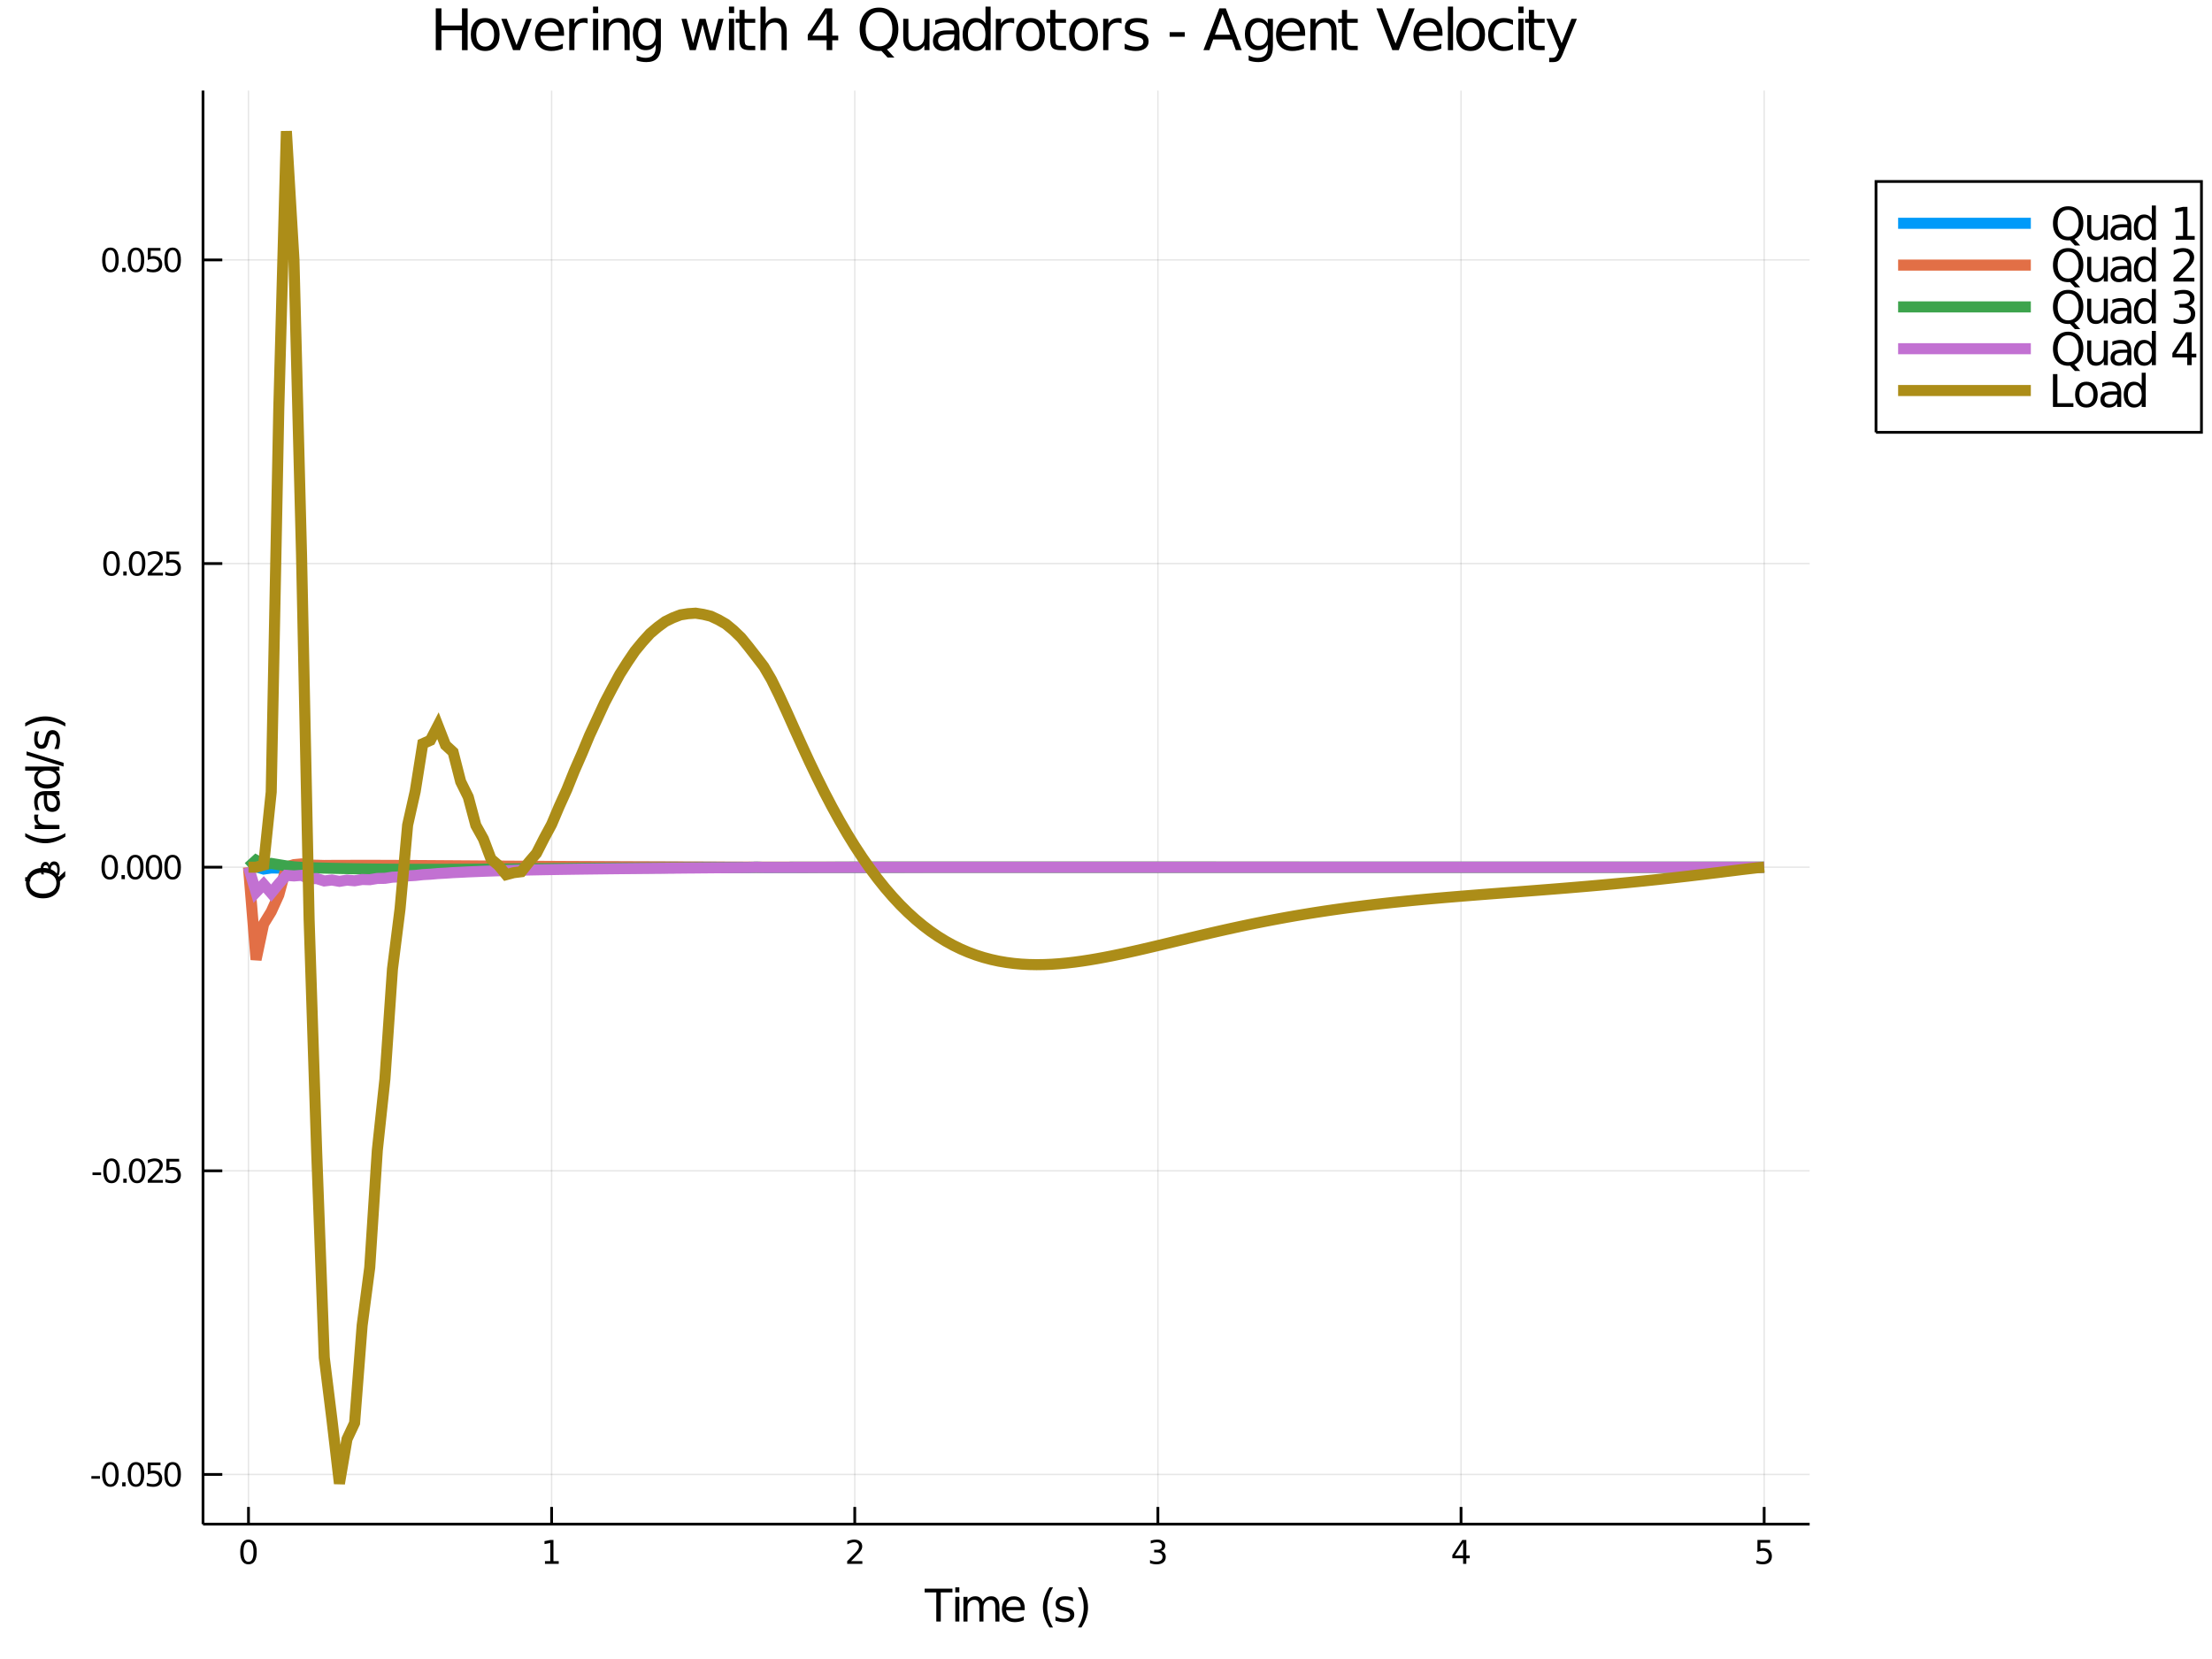 <?xml version="1.0" encoding="utf-8"?>
<svg xmlns="http://www.w3.org/2000/svg" xmlns:xlink="http://www.w3.org/1999/xlink" width="800" height="600" viewBox="0 0 3200 2400">
<rect x="0" y="0" width="3200" height="2400" fill="#333333" stroke="none"/>
<defs>
  <clipPath id="clip8600">
    <rect x="0" y="0" width="3200" height="2400"/>
  </clipPath>
</defs>
<path clip-path="url(#clip8600)" d="
M0 2400 L3200 2400 L3200 0 L0 0  Z
  " fill="#ffffff" fill-rule="evenodd" fill-opacity="1"/>
<defs>
  <clipPath id="clip8601">
    <rect x="640" y="0" width="2241" height="2241"/>
  </clipPath>
</defs>
<path clip-path="url(#clip8600)" d="
M293.69 2204.92 L2617.92 2204.92 L2617.92 131.032 L293.69 131.032  Z
  " fill="#ffffff" fill-rule="evenodd" fill-opacity="1"/>
<defs>
  <clipPath id="clip8602">
    <rect x="293" y="131" width="2325" height="2075"/>
  </clipPath>
</defs>
<polyline clip-path="url(#clip8602)" style="stroke:#000000; stroke-width:2; stroke-opacity:0.1; fill:none" points="
  359.47,2204.92 359.47,131.032 
  "/>
<polyline clip-path="url(#clip8602)" style="stroke:#000000; stroke-width:2; stroke-opacity:0.1; fill:none" points="
  798.005,2204.92 798.005,131.032 
  "/>
<polyline clip-path="url(#clip8602)" style="stroke:#000000; stroke-width:2; stroke-opacity:0.1; fill:none" points="
  1236.54,2204.92 1236.54,131.032 
  "/>
<polyline clip-path="url(#clip8602)" style="stroke:#000000; stroke-width:2; stroke-opacity:0.1; fill:none" points="
  1675.07,2204.92 1675.07,131.032 
  "/>
<polyline clip-path="url(#clip8602)" style="stroke:#000000; stroke-width:2; stroke-opacity:0.1; fill:none" points="
  2113.61,2204.92 2113.61,131.032 
  "/>
<polyline clip-path="url(#clip8602)" style="stroke:#000000; stroke-width:2; stroke-opacity:0.1; fill:none" points="
  2552.14,2204.92 2552.14,131.032 
  "/>
<polyline clip-path="url(#clip8602)" style="stroke:#000000; stroke-width:2; stroke-opacity:0.1; fill:none" points="
  293.69,2133 2617.92,2133 
  "/>
<polyline clip-path="url(#clip8602)" style="stroke:#000000; stroke-width:2; stroke-opacity:0.1; fill:none" points="
  293.69,1693.76 2617.92,1693.76 
  "/>
<polyline clip-path="url(#clip8602)" style="stroke:#000000; stroke-width:2; stroke-opacity:0.1; fill:none" points="
  293.69,1254.52 2617.92,1254.52 
  "/>
<polyline clip-path="url(#clip8602)" style="stroke:#000000; stroke-width:2; stroke-opacity:0.1; fill:none" points="
  293.69,815.277 2617.92,815.277 
  "/>
<polyline clip-path="url(#clip8602)" style="stroke:#000000; stroke-width:2; stroke-opacity:0.1; fill:none" points="
  293.69,376.036 2617.92,376.036 
  "/>
<polyline clip-path="url(#clip8600)" style="stroke:#000000; stroke-width:4; stroke-opacity:1; fill:none" points="
  293.69,2204.92 2617.92,2204.92 
  "/>
<polyline clip-path="url(#clip8600)" style="stroke:#000000; stroke-width:4; stroke-opacity:1; fill:none" points="
  293.69,2204.92 293.69,131.032 
  "/>
<polyline clip-path="url(#clip8600)" style="stroke:#000000; stroke-width:4; stroke-opacity:1; fill:none" points="
  359.47,2204.92 359.47,2180.03 
  "/>
<polyline clip-path="url(#clip8600)" style="stroke:#000000; stroke-width:4; stroke-opacity:1; fill:none" points="
  798.005,2204.92 798.005,2180.03 
  "/>
<polyline clip-path="url(#clip8600)" style="stroke:#000000; stroke-width:4; stroke-opacity:1; fill:none" points="
  1236.54,2204.92 1236.54,2180.03 
  "/>
<polyline clip-path="url(#clip8600)" style="stroke:#000000; stroke-width:4; stroke-opacity:1; fill:none" points="
  1675.07,2204.92 1675.07,2180.03 
  "/>
<polyline clip-path="url(#clip8600)" style="stroke:#000000; stroke-width:4; stroke-opacity:1; fill:none" points="
  2113.61,2204.92 2113.61,2180.03 
  "/>
<polyline clip-path="url(#clip8600)" style="stroke:#000000; stroke-width:4; stroke-opacity:1; fill:none" points="
  2552.14,2204.92 2552.14,2180.03 
  "/>
<polyline clip-path="url(#clip8600)" style="stroke:#000000; stroke-width:4; stroke-opacity:1; fill:none" points="
  293.69,2133 321.581,2133 
  "/>
<polyline clip-path="url(#clip8600)" style="stroke:#000000; stroke-width:4; stroke-opacity:1; fill:none" points="
  293.69,1693.76 321.581,1693.76 
  "/>
<polyline clip-path="url(#clip8600)" style="stroke:#000000; stroke-width:4; stroke-opacity:1; fill:none" points="
  293.69,1254.52 321.581,1254.52 
  "/>
<polyline clip-path="url(#clip8600)" style="stroke:#000000; stroke-width:4; stroke-opacity:1; fill:none" points="
  293.69,815.277 321.581,815.277 
  "/>
<polyline clip-path="url(#clip8600)" style="stroke:#000000; stroke-width:4; stroke-opacity:1; fill:none" points="
  293.69,376.036 321.581,376.036 
  "/>
<path clip-path="url(#clip8600)" d="M 0 0 M359.47 2230.91 Q355.859 2230.91 354.031 2234.48 Q352.225 2238.02 352.225 2245.15 Q352.225 2252.25 354.031 2255.82 Q355.859 2259.36 359.47 2259.36 Q363.105 2259.36 364.91 2255.82 Q366.739 2252.25 366.739 2245.15 Q366.739 2238.02 364.91 2234.48 Q363.105 2230.91 359.47 2230.91 M359.47 2227.21 Q365.281 2227.21 368.336 2231.81 Q371.415 2236.4 371.415 2245.15 Q371.415 2253.87 368.336 2258.48 Q365.281 2263.06 359.47 2263.06 Q353.66 2263.06 350.582 2258.48 Q347.526 2253.87 347.526 2245.15 Q347.526 2236.4 350.582 2231.81 Q353.66 2227.21 359.47 2227.21 Z" fill="#000000" fill-rule="evenodd" fill-opacity="1" /><path clip-path="url(#clip8600)" d="M 0 0 M788.387 2258.46 L796.026 2258.46 L796.026 2232.09 L787.716 2233.76 L787.716 2229.5 L795.979 2227.83 L800.655 2227.83 L800.655 2258.46 L808.294 2258.46 L808.294 2262.39 L788.387 2262.39 L788.387 2258.46 Z" fill="#000000" fill-rule="evenodd" fill-opacity="1" /><path clip-path="url(#clip8600)" d="M 0 0 M1231.19 2258.46 L1247.51 2258.46 L1247.51 2262.39 L1225.57 2262.39 L1225.57 2258.46 Q1228.23 2255.7 1232.81 2251.07 Q1237.42 2246.42 1238.6 2245.08 Q1240.85 2242.55 1241.72 2240.82 Q1242.63 2239.06 1242.63 2237.37 Q1242.63 2234.61 1240.68 2232.88 Q1238.76 2231.14 1235.66 2231.14 Q1233.46 2231.14 1231.01 2231.91 Q1228.58 2232.67 1225.8 2234.22 L1225.8 2229.5 Q1228.62 2228.36 1231.08 2227.79 Q1233.53 2227.21 1235.57 2227.21 Q1240.94 2227.21 1244.13 2229.89 Q1247.33 2232.58 1247.33 2237.07 Q1247.33 2239.2 1246.52 2241.12 Q1245.73 2243.02 1243.62 2245.61 Q1243.04 2246.28 1239.94 2249.5 Q1236.84 2252.69 1231.19 2258.46 Z" fill="#000000" fill-rule="evenodd" fill-opacity="1" /><path clip-path="url(#clip8600)" d="M 0 0 M1679.32 2243.76 Q1682.68 2244.48 1684.55 2246.74 Q1686.45 2249.01 1686.45 2252.35 Q1686.45 2257.46 1682.93 2260.26 Q1679.41 2263.06 1672.93 2263.06 Q1670.76 2263.06 1668.44 2262.62 Q1666.15 2262.21 1663.7 2261.35 L1663.7 2256.84 Q1665.64 2257.97 1667.96 2258.55 Q1670.27 2259.13 1672.79 2259.13 Q1677.19 2259.13 1679.48 2257.39 Q1681.8 2255.66 1681.8 2252.35 Q1681.8 2249.29 1679.65 2247.58 Q1677.52 2245.84 1673.7 2245.84 L1669.67 2245.84 L1669.67 2242 L1673.88 2242 Q1677.33 2242 1679.16 2240.63 Q1680.99 2239.24 1680.99 2236.65 Q1680.99 2233.99 1679.09 2232.58 Q1677.22 2231.14 1673.7 2231.14 Q1671.78 2231.14 1669.58 2231.56 Q1667.38 2231.98 1664.74 2232.85 L1664.74 2228.69 Q1667.4 2227.95 1669.72 2227.58 Q1672.05 2227.21 1674.11 2227.21 Q1679.44 2227.21 1682.54 2229.64 Q1685.64 2232.04 1685.64 2236.17 Q1685.64 2239.04 1684 2241.03 Q1682.35 2242.99 1679.32 2243.76 Z" fill="#000000" fill-rule="evenodd" fill-opacity="1" /><path clip-path="url(#clip8600)" d="M 0 0 M2116.62 2231.91 L2104.81 2250.35 L2116.62 2250.35 L2116.62 2231.91 M2115.39 2227.83 L2121.27 2227.83 L2121.27 2250.35 L2126.2 2250.35 L2126.2 2254.24 L2121.27 2254.24 L2121.27 2262.39 L2116.62 2262.39 L2116.62 2254.24 L2101.02 2254.24 L2101.02 2249.73 L2115.39 2227.83 Z" fill="#000000" fill-rule="evenodd" fill-opacity="1" /><path clip-path="url(#clip8600)" d="M 0 0 M2542.42 2227.83 L2560.78 2227.83 L2560.78 2231.77 L2546.7 2231.77 L2546.7 2240.24 Q2547.72 2239.89 2548.74 2239.73 Q2549.76 2239.54 2550.78 2239.54 Q2556.56 2239.54 2559.94 2242.72 Q2563.32 2245.89 2563.32 2251.3 Q2563.32 2256.88 2559.85 2259.98 Q2556.38 2263.06 2550.06 2263.06 Q2547.88 2263.06 2545.62 2262.69 Q2543.37 2262.32 2540.96 2261.58 L2540.96 2256.88 Q2543.05 2258.02 2545.27 2258.57 Q2547.49 2259.13 2549.97 2259.13 Q2553.97 2259.13 2556.31 2257.02 Q2558.65 2254.92 2558.65 2251.3 Q2558.65 2247.69 2556.31 2245.59 Q2553.97 2243.48 2549.97 2243.48 Q2548.09 2243.48 2546.22 2243.9 Q2544.37 2244.31 2542.42 2245.19 L2542.42 2227.83 Z" fill="#000000" fill-rule="evenodd" fill-opacity="1" /><path clip-path="url(#clip8600)" d="M 0 0 M132.2 2135.4 L144.677 2135.4 L144.677 2139.19 L132.2 2139.19 L132.2 2135.4 Z" fill="#000000" fill-rule="evenodd" fill-opacity="1" /><path clip-path="url(#clip8600)" d="M 0 0 M159.746 2118.8 Q156.135 2118.8 154.307 2122.36 Q152.501 2125.91 152.501 2133.03 Q152.501 2140.14 154.307 2143.71 Q156.135 2147.25 159.746 2147.25 Q163.381 2147.25 165.186 2143.71 Q167.015 2140.14 167.015 2133.03 Q167.015 2125.91 165.186 2122.36 Q163.381 2118.8 159.746 2118.8 M159.746 2115.1 Q165.556 2115.1 168.612 2119.7 Q171.691 2124.29 171.691 2133.03 Q171.691 2141.76 168.612 2146.37 Q165.556 2150.95 159.746 2150.95 Q153.936 2150.95 150.857 2146.37 Q147.802 2141.76 147.802 2133.03 Q147.802 2124.29 150.857 2119.7 Q153.936 2115.1 159.746 2115.1 Z" fill="#000000" fill-rule="evenodd" fill-opacity="1" /><path clip-path="url(#clip8600)" d="M 0 0 M176.76 2144.4 L181.644 2144.4 L181.644 2150.28 L176.76 2150.28 L176.76 2144.4 Z" fill="#000000" fill-rule="evenodd" fill-opacity="1" /><path clip-path="url(#clip8600)" d="M 0 0 M196.714 2118.8 Q193.103 2118.8 191.274 2122.36 Q189.468 2125.91 189.468 2133.03 Q189.468 2140.14 191.274 2143.71 Q193.103 2147.25 196.714 2147.25 Q200.348 2147.25 202.153 2143.71 Q203.982 2140.14 203.982 2133.03 Q203.982 2125.91 202.153 2122.36 Q200.348 2118.8 196.714 2118.8 M196.714 2115.1 Q202.524 2115.1 205.579 2119.7 Q208.658 2124.29 208.658 2133.03 Q208.658 2141.76 205.579 2146.37 Q202.524 2150.95 196.714 2150.95 Q190.904 2150.95 187.825 2146.37 Q184.769 2141.76 184.769 2133.03 Q184.769 2124.29 187.825 2119.7 Q190.904 2115.1 196.714 2115.1 Z" fill="#000000" fill-rule="evenodd" fill-opacity="1" /><path clip-path="url(#clip8600)" d="M 0 0 M213.774 2115.72 L232.13 2115.72 L232.13 2119.66 L218.056 2119.66 L218.056 2128.13 Q219.075 2127.78 220.093 2127.62 Q221.112 2127.43 222.13 2127.43 Q227.917 2127.43 231.297 2130.6 Q234.676 2133.78 234.676 2139.19 Q234.676 2144.77 231.204 2147.87 Q227.732 2150.95 221.413 2150.95 Q219.237 2150.95 216.968 2150.58 Q214.723 2150.21 212.315 2149.47 L212.315 2144.77 Q214.399 2145.91 216.621 2146.46 Q218.843 2147.02 221.32 2147.02 Q225.325 2147.02 227.663 2144.91 Q230.001 2142.8 230.001 2139.19 Q230.001 2135.58 227.663 2133.47 Q225.325 2131.37 221.32 2131.37 Q219.445 2131.37 217.57 2131.79 Q215.718 2132.2 213.774 2133.08 L213.774 2115.72 Z" fill="#000000" fill-rule="evenodd" fill-opacity="1" /><path clip-path="url(#clip8600)" d="M 0 0 M249.746 2118.8 Q246.135 2118.8 244.306 2122.36 Q242.5 2125.91 242.5 2133.03 Q242.5 2140.14 244.306 2143.71 Q246.135 2147.25 249.746 2147.25 Q253.38 2147.25 255.186 2143.71 Q257.014 2140.14 257.014 2133.03 Q257.014 2125.91 255.186 2122.36 Q253.38 2118.8 249.746 2118.8 M249.746 2115.1 Q255.556 2115.1 258.612 2119.7 Q261.69 2124.29 261.69 2133.03 Q261.69 2141.76 258.612 2146.37 Q255.556 2150.95 249.746 2150.95 Q243.936 2150.95 240.857 2146.37 Q237.801 2141.76 237.801 2133.03 Q237.801 2124.29 240.857 2119.7 Q243.936 2115.1 249.746 2115.1 Z" fill="#000000" fill-rule="evenodd" fill-opacity="1" /><path clip-path="url(#clip8600)" d="M 0 0 M133.797 1696.15 L146.274 1696.15 L146.274 1699.95 L133.797 1699.95 L133.797 1696.15 Z" fill="#000000" fill-rule="evenodd" fill-opacity="1" /><path clip-path="url(#clip8600)" d="M 0 0 M161.344 1679.56 Q157.732 1679.56 155.904 1683.12 Q154.098 1686.66 154.098 1693.79 Q154.098 1700.9 155.904 1704.47 Q157.732 1708.01 161.344 1708.01 Q164.978 1708.01 166.783 1704.47 Q168.612 1700.9 168.612 1693.79 Q168.612 1686.66 166.783 1683.12 Q164.978 1679.56 161.344 1679.56 M161.344 1675.85 Q167.154 1675.85 170.209 1680.46 Q173.288 1685.04 173.288 1693.79 Q173.288 1702.52 170.209 1707.13 Q167.154 1711.71 161.344 1711.71 Q155.533 1711.71 152.455 1707.13 Q149.399 1702.52 149.399 1693.79 Q149.399 1685.04 152.455 1680.46 Q155.533 1675.85 161.344 1675.85 Z" fill="#000000" fill-rule="evenodd" fill-opacity="1" /><path clip-path="url(#clip8600)" d="M 0 0 M178.357 1705.16 L183.242 1705.16 L183.242 1711.04 L178.357 1711.04 L178.357 1705.16 Z" fill="#000000" fill-rule="evenodd" fill-opacity="1" /><path clip-path="url(#clip8600)" d="M 0 0 M198.311 1679.56 Q194.7 1679.56 192.871 1683.12 Q191.066 1686.66 191.066 1693.79 Q191.066 1700.9 192.871 1704.47 Q194.7 1708.01 198.311 1708.01 Q201.945 1708.01 203.751 1704.47 Q205.579 1700.9 205.579 1693.79 Q205.579 1686.66 203.751 1683.12 Q201.945 1679.56 198.311 1679.56 M198.311 1675.85 Q204.121 1675.85 207.177 1680.46 Q210.255 1685.04 210.255 1693.79 Q210.255 1702.52 207.177 1707.13 Q204.121 1711.71 198.311 1711.71 Q192.501 1711.71 189.422 1707.13 Q186.367 1702.52 186.367 1693.79 Q186.367 1685.04 189.422 1680.46 Q192.501 1675.85 198.311 1675.85 Z" fill="#000000" fill-rule="evenodd" fill-opacity="1" /><path clip-path="url(#clip8600)" d="M 0 0 M219.352 1707.1 L235.672 1707.1 L235.672 1711.04 L213.727 1711.04 L213.727 1707.1 Q216.39 1704.35 220.973 1699.72 Q225.579 1695.07 226.76 1693.72 Q229.005 1691.2 229.885 1689.47 Q230.788 1687.71 230.788 1686.02 Q230.788 1683.26 228.843 1681.53 Q226.922 1679.79 223.82 1679.79 Q221.621 1679.79 219.167 1680.55 Q216.737 1681.32 213.959 1682.87 L213.959 1678.15 Q216.783 1677.01 219.237 1676.43 Q221.69 1675.85 223.727 1675.85 Q229.098 1675.85 232.292 1678.54 Q235.487 1681.22 235.487 1685.72 Q235.487 1687.84 234.676 1689.77 Q233.889 1691.66 231.783 1694.26 Q231.204 1694.93 228.102 1698.15 Q225.001 1701.34 219.352 1707.1 Z" fill="#000000" fill-rule="evenodd" fill-opacity="1" /><path clip-path="url(#clip8600)" d="M 0 0 M240.788 1676.48 L259.144 1676.48 L259.144 1680.41 L245.07 1680.41 L245.07 1688.89 Q246.088 1688.54 247.107 1688.38 Q248.125 1688.19 249.144 1688.19 Q254.931 1688.19 258.311 1691.36 Q261.69 1694.53 261.69 1699.95 Q261.69 1705.53 258.218 1708.63 Q254.746 1711.71 248.426 1711.71 Q246.25 1711.71 243.982 1711.34 Q241.737 1710.97 239.329 1710.23 L239.329 1705.53 Q241.413 1706.66 243.635 1707.22 Q245.857 1707.78 248.334 1707.78 Q252.338 1707.78 254.676 1705.67 Q257.014 1703.56 257.014 1699.95 Q257.014 1696.34 254.676 1694.23 Q252.338 1692.13 248.334 1692.13 Q246.459 1692.13 244.584 1692.54 Q242.732 1692.96 240.788 1693.84 L240.788 1676.48 Z" fill="#000000" fill-rule="evenodd" fill-opacity="1" /><path clip-path="url(#clip8600)" d="M 0 0 M158.751 1240.32 Q155.14 1240.32 153.311 1243.88 Q151.506 1247.42 151.506 1254.55 Q151.506 1261.66 153.311 1265.22 Q155.14 1268.77 158.751 1268.77 Q162.385 1268.77 164.191 1265.22 Q166.019 1261.66 166.019 1254.55 Q166.019 1247.42 164.191 1243.88 Q162.385 1240.32 158.751 1240.32 M158.751 1236.61 Q164.561 1236.61 167.617 1241.22 Q170.695 1245.8 170.695 1254.55 Q170.695 1263.28 167.617 1267.89 Q164.561 1272.47 158.751 1272.47 Q152.941 1272.47 149.862 1267.89 Q146.807 1263.28 146.807 1254.55 Q146.807 1245.8 149.862 1241.22 Q152.941 1236.61 158.751 1236.61 Z" fill="#000000" fill-rule="evenodd" fill-opacity="1" /><path clip-path="url(#clip8600)" d="M 0 0 M175.765 1265.92 L180.649 1265.92 L180.649 1271.8 L175.765 1271.8 L175.765 1265.92 Z" fill="#000000" fill-rule="evenodd" fill-opacity="1" /><path clip-path="url(#clip8600)" d="M 0 0 M195.718 1240.32 Q192.107 1240.32 190.279 1243.88 Q188.473 1247.42 188.473 1254.55 Q188.473 1261.66 190.279 1265.22 Q192.107 1268.77 195.718 1268.77 Q199.353 1268.77 201.158 1265.22 Q202.987 1261.66 202.987 1254.55 Q202.987 1247.42 201.158 1243.88 Q199.353 1240.32 195.718 1240.32 M195.718 1236.61 Q201.528 1236.61 204.584 1241.22 Q207.663 1245.8 207.663 1254.55 Q207.663 1263.28 204.584 1267.89 Q201.528 1272.47 195.718 1272.47 Q189.908 1272.47 186.829 1267.89 Q183.774 1263.28 183.774 1254.55 Q183.774 1245.8 186.829 1241.22 Q189.908 1236.61 195.718 1236.61 Z" fill="#000000" fill-rule="evenodd" fill-opacity="1" /><path clip-path="url(#clip8600)" d="M 0 0 M222.732 1240.32 Q219.121 1240.32 217.292 1243.88 Q215.487 1247.42 215.487 1254.55 Q215.487 1261.66 217.292 1265.22 Q219.121 1268.77 222.732 1268.77 Q226.366 1268.77 228.172 1265.22 Q230.001 1261.66 230.001 1254.55 Q230.001 1247.42 228.172 1243.88 Q226.366 1240.32 222.732 1240.32 M222.732 1236.61 Q228.542 1236.61 231.598 1241.22 Q234.676 1245.8 234.676 1254.55 Q234.676 1263.28 231.598 1267.89 Q228.542 1272.47 222.732 1272.47 Q216.922 1272.47 213.843 1267.89 Q210.788 1263.28 210.788 1254.55 Q210.788 1245.8 213.843 1241.22 Q216.922 1236.61 222.732 1236.61 Z" fill="#000000" fill-rule="evenodd" fill-opacity="1" /><path clip-path="url(#clip8600)" d="M 0 0 M249.746 1240.32 Q246.135 1240.32 244.306 1243.88 Q242.5 1247.42 242.5 1254.55 Q242.5 1261.66 244.306 1265.22 Q246.135 1268.77 249.746 1268.77 Q253.38 1268.77 255.186 1265.22 Q257.014 1261.66 257.014 1254.55 Q257.014 1247.42 255.186 1243.88 Q253.38 1240.32 249.746 1240.32 M249.746 1236.61 Q255.556 1236.61 258.612 1241.22 Q261.69 1245.8 261.69 1254.55 Q261.69 1263.28 258.612 1267.89 Q255.556 1272.47 249.746 1272.47 Q243.936 1272.47 240.857 1267.89 Q237.801 1263.28 237.801 1254.55 Q237.801 1245.8 240.857 1241.22 Q243.936 1236.61 249.746 1236.61 Z" fill="#000000" fill-rule="evenodd" fill-opacity="1" /><path clip-path="url(#clip8600)" d="M 0 0 M161.344 801.075 Q157.732 801.075 155.904 804.64 Q154.098 808.182 154.098 815.311 Q154.098 822.418 155.904 825.983 Q157.732 829.524 161.344 829.524 Q164.978 829.524 166.783 825.983 Q168.612 822.418 168.612 815.311 Q168.612 808.182 166.783 804.64 Q164.978 801.075 161.344 801.075 M161.344 797.372 Q167.154 797.372 170.209 801.978 Q173.288 806.562 173.288 815.311 Q173.288 824.038 170.209 828.645 Q167.154 833.228 161.344 833.228 Q155.533 833.228 152.455 828.645 Q149.399 824.038 149.399 815.311 Q149.399 806.562 152.455 801.978 Q155.533 797.372 161.344 797.372 Z" fill="#000000" fill-rule="evenodd" fill-opacity="1" /><path clip-path="url(#clip8600)" d="M 0 0 M178.357 826.677 L183.242 826.677 L183.242 832.557 L178.357 832.557 L178.357 826.677 Z" fill="#000000" fill-rule="evenodd" fill-opacity="1" /><path clip-path="url(#clip8600)" d="M 0 0 M198.311 801.075 Q194.7 801.075 192.871 804.64 Q191.066 808.182 191.066 815.311 Q191.066 822.418 192.871 825.983 Q194.7 829.524 198.311 829.524 Q201.945 829.524 203.751 825.983 Q205.579 822.418 205.579 815.311 Q205.579 808.182 203.751 804.64 Q201.945 801.075 198.311 801.075 M198.311 797.372 Q204.121 797.372 207.177 801.978 Q210.255 806.562 210.255 815.311 Q210.255 824.038 207.177 828.645 Q204.121 833.228 198.311 833.228 Q192.501 833.228 189.422 828.645 Q186.367 824.038 186.367 815.311 Q186.367 806.562 189.422 801.978 Q192.501 797.372 198.311 797.372 Z" fill="#000000" fill-rule="evenodd" fill-opacity="1" /><path clip-path="url(#clip8600)" d="M 0 0 M219.352 828.622 L235.672 828.622 L235.672 832.557 L213.727 832.557 L213.727 828.622 Q216.39 825.867 220.973 821.237 Q225.579 816.585 226.76 815.242 Q229.005 812.719 229.885 810.983 Q230.788 809.224 230.788 807.534 Q230.788 804.779 228.843 803.043 Q226.922 801.307 223.82 801.307 Q221.621 801.307 219.167 802.071 Q216.737 802.835 213.959 804.386 L213.959 799.663 Q216.783 798.529 219.237 797.95 Q221.69 797.372 223.727 797.372 Q229.098 797.372 232.292 800.057 Q235.487 802.742 235.487 807.233 Q235.487 809.362 234.676 811.284 Q233.889 813.182 231.783 815.774 Q231.204 816.446 228.102 819.663 Q225.001 822.858 219.352 828.622 Z" fill="#000000" fill-rule="evenodd" fill-opacity="1" /><path clip-path="url(#clip8600)" d="M 0 0 M240.788 797.997 L259.144 797.997 L259.144 801.932 L245.07 801.932 L245.07 810.404 Q246.088 810.057 247.107 809.895 Q248.125 809.71 249.144 809.71 Q254.931 809.71 258.311 812.881 Q261.69 816.052 261.69 821.469 Q261.69 827.048 258.218 830.149 Q254.746 833.228 248.426 833.228 Q246.25 833.228 243.982 832.858 Q241.737 832.487 239.329 831.747 L239.329 827.048 Q241.413 828.182 243.635 828.737 Q245.857 829.293 248.334 829.293 Q252.338 829.293 254.676 827.186 Q257.014 825.08 257.014 821.469 Q257.014 817.858 254.676 815.751 Q252.338 813.645 248.334 813.645 Q246.459 813.645 244.584 814.061 Q242.732 814.478 240.788 815.358 L240.788 797.997 Z" fill="#000000" fill-rule="evenodd" fill-opacity="1" /><path clip-path="url(#clip8600)" d="M 0 0 M159.746 361.834 Q156.135 361.834 154.307 365.399 Q152.501 368.941 152.501 376.07 Q152.501 383.177 154.307 386.742 Q156.135 390.283 159.746 390.283 Q163.381 390.283 165.186 386.742 Q167.015 383.177 167.015 376.07 Q167.015 368.941 165.186 365.399 Q163.381 361.834 159.746 361.834 M159.746 358.131 Q165.556 358.131 168.612 362.737 Q171.691 367.32 171.691 376.07 Q171.691 384.797 168.612 389.404 Q165.556 393.987 159.746 393.987 Q153.936 393.987 150.857 389.404 Q147.802 384.797 147.802 376.07 Q147.802 367.32 150.857 362.737 Q153.936 358.131 159.746 358.131 Z" fill="#000000" fill-rule="evenodd" fill-opacity="1" /><path clip-path="url(#clip8600)" d="M 0 0 M176.76 387.436 L181.644 387.436 L181.644 393.316 L176.76 393.316 L176.76 387.436 Z" fill="#000000" fill-rule="evenodd" fill-opacity="1" /><path clip-path="url(#clip8600)" d="M 0 0 M196.714 361.834 Q193.103 361.834 191.274 365.399 Q189.468 368.941 189.468 376.07 Q189.468 383.177 191.274 386.742 Q193.103 390.283 196.714 390.283 Q200.348 390.283 202.153 386.742 Q203.982 383.177 203.982 376.07 Q203.982 368.941 202.153 365.399 Q200.348 361.834 196.714 361.834 M196.714 358.131 Q202.524 358.131 205.579 362.737 Q208.658 367.32 208.658 376.07 Q208.658 384.797 205.579 389.404 Q202.524 393.987 196.714 393.987 Q190.904 393.987 187.825 389.404 Q184.769 384.797 184.769 376.07 Q184.769 367.32 187.825 362.737 Q190.904 358.131 196.714 358.131 Z" fill="#000000" fill-rule="evenodd" fill-opacity="1" /><path clip-path="url(#clip8600)" d="M 0 0 M213.774 358.756 L232.13 358.756 L232.13 362.691 L218.056 362.691 L218.056 371.163 Q219.075 370.816 220.093 370.654 Q221.112 370.468 222.13 370.468 Q227.917 370.468 231.297 373.64 Q234.676 376.811 234.676 382.228 Q234.676 387.806 231.204 390.908 Q227.732 393.987 221.413 393.987 Q219.237 393.987 216.968 393.616 Q214.723 393.246 212.315 392.505 L212.315 387.806 Q214.399 388.941 216.621 389.496 Q218.843 390.052 221.32 390.052 Q225.325 390.052 227.663 387.945 Q230.001 385.839 230.001 382.228 Q230.001 378.617 227.663 376.51 Q225.325 374.404 221.32 374.404 Q219.445 374.404 217.57 374.82 Q215.718 375.237 213.774 376.117 L213.774 358.756 Z" fill="#000000" fill-rule="evenodd" fill-opacity="1" /><path clip-path="url(#clip8600)" d="M 0 0 M249.746 361.834 Q246.135 361.834 244.306 365.399 Q242.5 368.941 242.5 376.07 Q242.5 383.177 244.306 386.742 Q246.135 390.283 249.746 390.283 Q253.38 390.283 255.186 386.742 Q257.014 383.177 257.014 376.07 Q257.014 368.941 255.186 365.399 Q253.38 361.834 249.746 361.834 M249.746 358.131 Q255.556 358.131 258.612 362.737 Q261.69 367.32 261.69 376.07 Q261.69 384.797 258.612 389.404 Q255.556 393.987 249.746 393.987 Q243.936 393.987 240.857 389.404 Q237.801 384.797 237.801 376.07 Q237.801 367.32 240.857 362.737 Q243.936 358.131 249.746 358.131 Z" fill="#000000" fill-rule="evenodd" fill-opacity="1" /><path clip-path="url(#clip8600)" d="M 0 0 M630.415 12.096 L638.598 12.096 L638.598 36.888 L668.331 36.888 L668.331 12.096 L676.514 12.096 L676.514 72.576 L668.331 72.576 L668.331 43.774 L638.598 43.774 L638.598 72.576 L630.415 72.576 L630.415 12.096 Z" fill="#000000" fill-rule="evenodd" fill-opacity="1" /><path clip-path="url(#clip8600)" d="M 0 0 M701.913 32.431 Q695.918 32.431 692.434 37.131 Q688.95 41.789 688.95 49.931 Q688.95 58.074 692.394 62.773 Q695.877 67.431 701.913 67.431 Q707.868 67.431 711.352 62.732 Q714.836 58.033 714.836 49.931 Q714.836 41.87 711.352 37.171 Q707.868 32.431 701.913 32.431 M701.913 26.112 Q711.635 26.112 717.185 32.431 Q722.735 38.751 722.735 49.931 Q722.735 61.071 717.185 67.431 Q711.635 73.751 701.913 73.751 Q692.151 73.751 686.601 67.431 Q681.092 61.071 681.092 49.931 Q681.092 38.751 686.601 32.431 Q692.151 26.112 701.913 26.112 Z" fill="#000000" fill-rule="evenodd" fill-opacity="1" /><path clip-path="url(#clip8600)" d="M 0 0 M725.206 27.206 L733.105 27.206 L747.283 65.284 L761.462 27.206 L769.361 27.206 L752.347 72.576 L742.22 72.576 L725.206 27.206 Z" fill="#000000" fill-rule="evenodd" fill-opacity="1" /><path clip-path="url(#clip8600)" d="M 0 0 M815.987 48.028 L815.987 51.673 L781.716 51.673 Q782.202 59.37 786.334 63.421 Q790.507 67.431 797.92 67.431 Q802.214 67.431 806.224 66.378 Q810.275 65.325 814.245 63.218 L814.245 70.267 Q810.234 71.968 806.022 72.86 Q801.809 73.751 797.474 73.751 Q786.618 73.751 780.258 67.431 Q773.938 61.112 773.938 50.337 Q773.938 39.197 779.934 32.675 Q785.97 26.112 796.178 26.112 Q805.333 26.112 810.64 32.026 Q815.987 37.9 815.987 48.028 M808.533 45.84 Q808.452 39.723 805.09 36.077 Q801.768 32.431 796.259 32.431 Q790.02 32.431 786.253 35.956 Q782.526 39.48 781.959 45.88 L808.533 45.84 Z" fill="#000000" fill-rule="evenodd" fill-opacity="1" /><path clip-path="url(#clip8600)" d="M 0 0 M850.095 34.173 Q848.84 33.444 847.341 33.12 Q845.882 32.756 844.1 32.756 Q837.781 32.756 834.378 36.888 Q831.016 40.979 831.016 48.676 L831.016 72.576 L823.521 72.576 L823.521 27.206 L831.016 27.206 L831.016 34.254 Q833.365 30.122 837.132 28.138 Q840.9 26.112 846.287 26.112 Q847.057 26.112 847.989 26.234 Q848.921 26.315 850.055 26.517 L850.095 34.173 Z" fill="#000000" fill-rule="evenodd" fill-opacity="1" /><path clip-path="url(#clip8600)" d="M 0 0 M857.914 27.206 L865.367 27.206 L865.367 72.576 L857.914 72.576 L857.914 27.206 M857.914 9.544 L865.367 9.544 L865.367 18.983 L857.914 18.983 L857.914 9.544 Z" fill="#000000" fill-rule="evenodd" fill-opacity="1" /><path clip-path="url(#clip8600)" d="M 0 0 M910.899 45.192 L910.899 72.576 L903.446 72.576 L903.446 45.435 Q903.446 38.994 900.934 35.794 Q898.423 32.594 893.4 32.594 Q887.364 32.594 883.88 36.442 Q880.396 40.29 880.396 46.934 L880.396 72.576 L872.902 72.576 L872.902 27.206 L880.396 27.206 L880.396 34.254 Q883.07 30.163 886.675 28.138 Q890.321 26.112 895.06 26.112 Q902.879 26.112 906.889 30.973 Q910.899 35.794 910.899 45.192 Z" fill="#000000" fill-rule="evenodd" fill-opacity="1" /><path clip-path="url(#clip8600)" d="M 0 0 M948.573 49.364 Q948.573 41.263 945.211 36.806 Q941.889 32.35 935.853 32.35 Q929.858 32.35 926.495 36.806 Q923.174 41.263 923.174 49.364 Q923.174 57.426 926.495 61.882 Q929.858 66.338 935.853 66.338 Q941.889 66.338 945.211 61.882 Q948.573 57.426 948.573 49.364 M956.026 66.945 Q956.026 78.531 950.882 84.162 Q945.737 89.833 935.124 89.833 Q931.194 89.833 927.711 89.225 Q924.227 88.658 920.946 87.443 L920.946 80.192 Q924.227 81.974 927.427 82.825 Q930.627 83.675 933.949 83.675 Q941.281 83.675 944.927 79.827 Q948.573 76.019 948.573 68.282 L948.573 64.596 Q946.264 68.606 942.659 70.591 Q939.053 72.576 934.03 72.576 Q925.685 72.576 920.581 66.216 Q915.477 59.856 915.477 49.364 Q915.477 38.832 920.581 32.472 Q925.685 26.112 934.03 26.112 Q939.053 26.112 942.659 28.097 Q946.264 30.082 948.573 34.092 L948.573 27.206 L956.026 27.206 L956.026 66.945 Z" fill="#000000" fill-rule="evenodd" fill-opacity="1" /><path clip-path="url(#clip8600)" d="M 0 0 M985.882 27.206 L993.335 27.206 L1002.65 62.611 L1011.93 27.206 L1020.72 27.206 L1030.04 62.611 L1039.31 27.206 L1046.77 27.206 L1034.9 72.576 L1026.11 72.576 L1016.34 35.389 L1006.54 72.576 L997.751 72.576 L985.882 27.206 Z" fill="#000000" fill-rule="evenodd" fill-opacity="1" /><path clip-path="url(#clip8600)" d="M 0 0 M1054.58 27.206 L1062.04 27.206 L1062.04 72.576 L1054.58 72.576 L1054.58 27.206 M1054.58 9.544 L1062.04 9.544 L1062.04 18.983 L1054.58 18.983 L1054.58 9.544 Z" fill="#000000" fill-rule="evenodd" fill-opacity="1" /><path clip-path="url(#clip8600)" d="M 0 0 M1077.23 14.324 L1077.23 27.206 L1092.58 27.206 L1092.58 32.999 L1077.23 32.999 L1077.23 57.628 Q1077.23 63.178 1078.73 64.758 Q1080.27 66.338 1084.93 66.338 L1092.58 66.338 L1092.58 72.576 L1084.93 72.576 Q1076.3 72.576 1073.02 69.376 Q1069.74 66.135 1069.74 57.628 L1069.74 32.999 L1064.27 32.999 L1064.27 27.206 L1069.74 27.206 L1069.74 14.324 L1077.23 14.324 Z" fill="#000000" fill-rule="evenodd" fill-opacity="1" /><path clip-path="url(#clip8600)" d="M 0 0 M1138.11 45.192 L1138.11 72.576 L1130.66 72.576 L1130.66 45.435 Q1130.66 38.994 1128.15 35.794 Q1125.64 32.594 1120.61 32.594 Q1114.58 32.594 1111.1 36.442 Q1107.61 40.29 1107.61 46.934 L1107.61 72.576 L1100.12 72.576 L1100.12 9.544 L1107.61 9.544 L1107.61 34.254 Q1110.28 30.163 1113.89 28.138 Q1117.54 26.112 1122.28 26.112 Q1130.09 26.112 1134.1 30.973 Q1138.11 35.794 1138.11 45.192 Z" fill="#000000" fill-rule="evenodd" fill-opacity="1" /><path clip-path="url(#clip8600)" d="M 0 0 M1195.84 19.226 L1175.18 51.511 L1195.84 51.511 L1195.84 19.226 M1193.69 12.096 L1203.98 12.096 L1203.98 51.511 L1212.61 51.511 L1212.61 58.317 L1203.98 58.317 L1203.98 72.576 L1195.84 72.576 L1195.84 58.317 L1168.54 58.317 L1168.54 50.418 L1193.69 12.096 Z" fill="#000000" fill-rule="evenodd" fill-opacity="1" /><path clip-path="url(#clip8600)" d="M 0 0 M1271.67 17.646 Q1262.76 17.646 1257.49 24.289 Q1252.27 30.933 1252.27 42.397 Q1252.27 53.82 1257.49 60.464 Q1262.76 67.107 1271.67 67.107 Q1280.58 67.107 1285.77 60.464 Q1291 53.82 1291 42.397 Q1291 30.933 1285.77 24.289 Q1280.58 17.646 1271.67 17.646 M1283.14 71.482 L1293.91 83.27 L1284.03 83.27 L1275.08 73.589 Q1273.74 73.67 1273.01 73.71 Q1272.32 73.751 1271.67 73.751 Q1258.91 73.751 1251.26 65.244 Q1243.64 56.697 1243.64 42.397 Q1243.64 28.057 1251.26 19.55 Q1258.91 11.002 1271.67 11.002 Q1284.39 11.002 1292.01 19.55 Q1299.62 28.057 1299.62 42.397 Q1299.62 52.929 1295.37 60.423 Q1291.16 67.918 1283.14 71.482 Z" fill="#000000" fill-rule="evenodd" fill-opacity="1" /><path clip-path="url(#clip8600)" d="M 0 0 M1306.67 54.671 L1306.67 27.206 L1314.13 27.206 L1314.13 54.387 Q1314.13 60.828 1316.64 64.069 Q1319.15 67.269 1324.17 67.269 Q1330.21 67.269 1333.69 63.421 Q1337.22 59.573 1337.22 52.929 L1337.22 27.206 L1344.67 27.206 L1344.67 72.576 L1337.22 72.576 L1337.22 65.608 Q1334.5 69.74 1330.9 71.766 Q1327.33 73.751 1322.59 73.751 Q1314.77 73.751 1310.72 68.89 Q1306.67 64.029 1306.67 54.671 M1325.43 26.112 L1325.43 26.112 Z" fill="#000000" fill-rule="evenodd" fill-opacity="1" /><path clip-path="url(#clip8600)" d="M 0 0 M1373.11 49.769 Q1364.07 49.769 1360.59 51.835 Q1357.11 53.901 1357.11 58.884 Q1357.11 62.854 1359.7 65.203 Q1362.33 67.512 1366.83 67.512 Q1373.03 67.512 1376.75 63.137 Q1380.52 58.722 1380.52 51.43 L1380.52 49.769 L1373.11 49.769 M1387.97 46.691 L1387.97 72.576 L1380.52 72.576 L1380.52 65.689 Q1377.97 69.821 1374.16 71.806 Q1370.35 73.751 1364.84 73.751 Q1357.88 73.751 1353.74 69.862 Q1349.65 65.933 1349.65 59.37 Q1349.65 51.714 1354.76 47.825 Q1359.9 43.936 1370.07 43.936 L1380.52 43.936 L1380.52 43.207 Q1380.52 38.062 1377.12 35.267 Q1373.76 32.431 1367.64 32.431 Q1363.75 32.431 1360.06 33.363 Q1356.38 34.295 1352.97 36.158 L1352.97 29.272 Q1357.07 27.692 1360.91 26.922 Q1364.76 26.112 1368.41 26.112 Q1378.25 26.112 1383.11 31.216 Q1387.97 36.32 1387.97 46.691 Z" fill="#000000" fill-rule="evenodd" fill-opacity="1" /><path clip-path="url(#clip8600)" d="M 0 0 M1425.65 34.092 L1425.65 9.544 L1433.1 9.544 L1433.1 72.576 L1425.65 72.576 L1425.65 65.77 Q1423.3 69.821 1419.69 71.806 Q1416.13 73.751 1411.11 73.751 Q1402.88 73.751 1397.7 67.188 Q1392.55 60.626 1392.55 49.931 Q1392.55 39.237 1397.7 32.675 Q1402.88 26.112 1411.11 26.112 Q1416.13 26.112 1419.69 28.097 Q1423.3 30.041 1425.65 34.092 M1400.25 49.931 Q1400.25 58.155 1403.61 62.854 Q1407.01 67.512 1412.93 67.512 Q1418.84 67.512 1422.25 62.854 Q1425.65 58.155 1425.65 49.931 Q1425.65 41.708 1422.25 37.05 Q1418.84 32.35 1412.93 32.35 Q1407.01 32.35 1403.61 37.05 Q1400.25 41.708 1400.25 49.931 Z" fill="#000000" fill-rule="evenodd" fill-opacity="1" /><path clip-path="url(#clip8600)" d="M 0 0 M1467.21 34.173 Q1465.95 33.444 1464.46 33.12 Q1463 32.756 1461.21 32.756 Q1454.9 32.756 1451.49 36.888 Q1448.13 40.979 1448.13 48.676 L1448.13 72.576 L1440.64 72.576 L1440.64 27.206 L1448.13 27.206 L1448.13 34.254 Q1450.48 30.122 1454.25 28.138 Q1458.01 26.112 1463.4 26.112 Q1464.17 26.112 1465.1 26.234 Q1466.04 26.315 1467.17 26.517 L1467.21 34.173 Z" fill="#000000" fill-rule="evenodd" fill-opacity="1" /><path clip-path="url(#clip8600)" d="M 0 0 M1490.79 32.431 Q1484.79 32.431 1481.31 37.131 Q1477.82 41.789 1477.82 49.931 Q1477.82 58.074 1481.27 62.773 Q1484.75 67.431 1490.79 67.431 Q1496.74 67.431 1500.22 62.732 Q1503.71 58.033 1503.71 49.931 Q1503.71 41.87 1500.22 37.171 Q1496.74 32.431 1490.79 32.431 M1490.79 26.112 Q1500.51 26.112 1506.06 32.431 Q1511.61 38.751 1511.61 49.931 Q1511.61 61.071 1506.06 67.431 Q1500.51 73.751 1490.79 73.751 Q1481.02 73.751 1475.47 67.431 Q1469.96 61.071 1469.96 49.931 Q1469.96 38.751 1475.47 32.431 Q1481.02 26.112 1490.79 26.112 Z" fill="#000000" fill-rule="evenodd" fill-opacity="1" /><path clip-path="url(#clip8600)" d="M 0 0 M1526.8 14.324 L1526.8 27.206 L1542.15 27.206 L1542.15 32.999 L1526.8 32.999 L1526.8 57.628 Q1526.8 63.178 1528.3 64.758 Q1529.84 66.338 1534.5 66.338 L1542.15 66.338 L1542.15 72.576 L1534.5 72.576 Q1525.87 72.576 1522.59 69.376 Q1519.3 66.135 1519.3 57.628 L1519.3 32.999 L1513.84 32.999 L1513.84 27.206 L1519.3 27.206 L1519.3 14.324 L1526.8 14.324 Z" fill="#000000" fill-rule="evenodd" fill-opacity="1" /><path clip-path="url(#clip8600)" d="M 0 0 M1567.55 32.431 Q1561.56 32.431 1558.07 37.131 Q1554.59 41.789 1554.59 49.931 Q1554.59 58.074 1558.03 62.773 Q1561.52 67.431 1567.55 67.431 Q1573.51 67.431 1576.99 62.732 Q1580.47 58.033 1580.47 49.931 Q1580.47 41.87 1576.99 37.171 Q1573.51 32.431 1567.55 32.431 M1567.55 26.112 Q1577.27 26.112 1582.82 32.431 Q1588.37 38.751 1588.37 49.931 Q1588.37 61.071 1582.82 67.431 Q1577.27 73.751 1567.55 73.751 Q1557.79 73.751 1552.24 67.431 Q1546.73 61.071 1546.73 49.931 Q1546.73 38.751 1552.24 32.431 Q1557.79 26.112 1567.55 26.112 Z" fill="#000000" fill-rule="evenodd" fill-opacity="1" /><path clip-path="url(#clip8600)" d="M 0 0 M1622.48 34.173 Q1621.23 33.444 1619.73 33.12 Q1618.27 32.756 1616.49 32.756 Q1610.17 32.756 1606.76 36.888 Q1603.4 40.979 1603.4 48.676 L1603.4 72.576 L1595.91 72.576 L1595.91 27.206 L1603.4 27.206 L1603.4 34.254 Q1605.75 30.122 1609.52 28.138 Q1613.29 26.112 1618.67 26.112 Q1619.44 26.112 1620.37 26.234 Q1621.31 26.315 1622.44 26.517 L1622.48 34.173 Z" fill="#000000" fill-rule="evenodd" fill-opacity="1" /><path clip-path="url(#clip8600)" d="M 0 0 M1659.22 28.543 L1659.22 35.591 Q1656.06 33.971 1652.66 33.161 Q1649.26 32.35 1645.61 32.35 Q1640.06 32.35 1637.27 34.052 Q1634.51 35.753 1634.51 39.156 Q1634.51 41.749 1636.5 43.248 Q1638.48 44.706 1644.48 46.043 L1647.03 46.61 Q1654.97 48.311 1658.29 51.43 Q1661.65 54.509 1661.65 60.059 Q1661.65 66.378 1656.63 70.064 Q1651.65 73.751 1642.9 73.751 Q1639.25 73.751 1635.28 73.022 Q1631.35 72.333 1626.98 70.915 L1626.98 63.218 Q1631.11 65.365 1635.12 66.459 Q1639.13 67.512 1643.06 67.512 Q1648.33 67.512 1651.16 65.73 Q1654 63.907 1654 60.626 Q1654 57.588 1651.93 55.967 Q1649.91 54.347 1642.98 52.848 L1640.39 52.24 Q1633.46 50.782 1630.38 47.785 Q1627.3 44.746 1627.3 39.48 Q1627.3 33.08 1631.84 29.596 Q1636.38 26.112 1644.72 26.112 Q1648.85 26.112 1652.5 26.72 Q1656.14 27.327 1659.22 28.543 Z" fill="#000000" fill-rule="evenodd" fill-opacity="1" /><path clip-path="url(#clip8600)" d="M 0 0 M1692.08 46.529 L1713.91 46.529 L1713.91 53.172 L1692.08 53.172 L1692.08 46.529 Z" fill="#000000" fill-rule="evenodd" fill-opacity="1" /><path clip-path="url(#clip8600)" d="M 0 0 M1768.64 20.157 L1757.54 50.255 L1779.78 50.255 L1768.64 20.157 M1764.02 12.096 L1773.3 12.096 L1796.35 72.576 L1787.84 72.576 L1782.33 57.061 L1755.07 57.061 L1749.56 72.576 L1740.93 72.576 L1764.02 12.096 Z" fill="#000000" fill-rule="evenodd" fill-opacity="1" /><path clip-path="url(#clip8600)" d="M 0 0 M1834.02 49.364 Q1834.02 41.263 1830.66 36.806 Q1827.34 32.35 1821.3 32.35 Q1815.3 32.35 1811.94 36.806 Q1808.62 41.263 1808.62 49.364 Q1808.62 57.426 1811.94 61.882 Q1815.3 66.338 1821.3 66.338 Q1827.34 66.338 1830.66 61.882 Q1834.02 57.426 1834.02 49.364 M1841.47 66.945 Q1841.47 78.531 1836.33 84.162 Q1831.18 89.833 1820.57 89.833 Q1816.64 89.833 1813.16 89.225 Q1809.67 88.658 1806.39 87.443 L1806.39 80.192 Q1809.67 81.974 1812.87 82.825 Q1816.07 83.675 1819.4 83.675 Q1826.73 83.675 1830.37 79.827 Q1834.02 76.019 1834.02 68.282 L1834.02 64.596 Q1831.71 68.606 1828.11 70.591 Q1824.5 72.576 1819.48 72.576 Q1811.13 72.576 1806.03 66.216 Q1800.92 59.856 1800.92 49.364 Q1800.92 38.832 1806.03 32.472 Q1811.13 26.112 1819.48 26.112 Q1824.5 26.112 1828.11 28.097 Q1831.71 30.082 1834.02 34.092 L1834.02 27.206 L1841.47 27.206 L1841.47 66.945 Z" fill="#000000" fill-rule="evenodd" fill-opacity="1" /><path clip-path="url(#clip8600)" d="M 0 0 M1888.1 48.028 L1888.1 51.673 L1853.83 51.673 Q1854.31 59.37 1858.45 63.421 Q1862.62 67.431 1870.03 67.431 Q1874.33 67.431 1878.34 66.378 Q1882.39 65.325 1886.36 63.218 L1886.36 70.267 Q1882.35 71.968 1878.13 72.86 Q1873.92 73.751 1869.59 73.751 Q1858.73 73.751 1852.37 67.431 Q1846.05 61.112 1846.05 50.337 Q1846.05 39.197 1852.05 32.675 Q1858.08 26.112 1868.29 26.112 Q1877.45 26.112 1882.75 32.026 Q1888.1 37.9 1888.1 48.028 M1880.65 45.84 Q1880.56 39.723 1877.2 36.077 Q1873.88 32.431 1868.37 32.431 Q1862.13 32.431 1858.37 35.956 Q1854.64 39.48 1854.07 45.88 L1880.65 45.84 Z" fill="#000000" fill-rule="evenodd" fill-opacity="1" /><path clip-path="url(#clip8600)" d="M 0 0 M1933.63 45.192 L1933.63 72.576 L1926.18 72.576 L1926.18 45.435 Q1926.18 38.994 1923.67 35.794 Q1921.15 32.594 1916.13 32.594 Q1910.1 32.594 1906.61 36.442 Q1903.13 40.29 1903.13 46.934 L1903.13 72.576 L1895.63 72.576 L1895.63 27.206 L1903.13 27.206 L1903.13 34.254 Q1905.8 30.163 1909.41 28.138 Q1913.05 26.112 1917.79 26.112 Q1925.61 26.112 1929.62 30.973 Q1933.63 35.794 1933.63 45.192 Z" fill="#000000" fill-rule="evenodd" fill-opacity="1" /><path clip-path="url(#clip8600)" d="M 0 0 M1948.82 14.324 L1948.82 27.206 L1964.18 27.206 L1964.18 32.999 L1948.82 32.999 L1948.82 57.628 Q1948.82 63.178 1950.32 64.758 Q1951.86 66.338 1956.52 66.338 L1964.18 66.338 L1964.18 72.576 L1956.52 72.576 Q1947.89 72.576 1944.61 69.376 Q1941.33 66.135 1941.33 57.628 L1941.33 32.999 L1935.86 32.999 L1935.86 27.206 L1941.33 27.206 L1941.33 14.324 L1948.82 14.324 Z" fill="#000000" fill-rule="evenodd" fill-opacity="1" /><path clip-path="url(#clip8600)" d="M 0 0 M2014.28 72.576 L1991.19 12.096 L1999.74 12.096 L2018.9 63.016 L2038.1 12.096 L2046.61 12.096 L2023.56 72.576 L2014.28 72.576 Z" fill="#000000" fill-rule="evenodd" fill-opacity="1" /><path clip-path="url(#clip8600)" d="M 0 0 M2086.8 48.028 L2086.8 51.673 L2052.53 51.673 Q2053.01 59.37 2057.14 63.421 Q2061.32 67.431 2068.73 67.431 Q2073.02 67.431 2077.03 66.378 Q2081.08 65.325 2085.05 63.218 L2085.05 70.267 Q2081.04 71.968 2076.83 72.86 Q2072.62 73.751 2068.28 73.751 Q2057.43 73.751 2051.07 67.431 Q2044.75 61.112 2044.75 50.337 Q2044.75 39.197 2050.74 32.675 Q2056.78 26.112 2066.99 26.112 Q2076.14 26.112 2081.45 32.026 Q2086.8 37.9 2086.8 48.028 M2079.34 45.84 Q2079.26 39.723 2075.9 36.077 Q2072.58 32.431 2067.07 32.431 Q2060.83 32.431 2057.06 35.956 Q2053.34 39.48 2052.77 45.88 L2079.34 45.84 Z" fill="#000000" fill-rule="evenodd" fill-opacity="1" /><path clip-path="url(#clip8600)" d="M 0 0 M2094.61 9.544 L2102.07 9.544 L2102.07 72.576 L2094.61 72.576 L2094.61 9.544 Z" fill="#000000" fill-rule="evenodd" fill-opacity="1" /><path clip-path="url(#clip8600)" d="M 0 0 M2127.47 32.431 Q2121.47 32.431 2117.99 37.131 Q2114.5 41.789 2114.5 49.931 Q2114.5 58.074 2117.95 62.773 Q2121.43 67.431 2127.47 67.431 Q2133.42 67.431 2136.91 62.732 Q2140.39 58.033 2140.39 49.931 Q2140.39 41.87 2136.91 37.171 Q2133.42 32.431 2127.47 32.431 M2127.47 26.112 Q2137.19 26.112 2142.74 32.431 Q2148.29 38.751 2148.29 49.931 Q2148.29 61.071 2142.74 67.431 Q2137.19 73.751 2127.47 73.751 Q2117.7 73.751 2112.15 67.431 Q2106.65 61.071 2106.65 49.931 Q2106.65 38.751 2112.15 32.431 Q2117.7 26.112 2127.47 26.112 Z" fill="#000000" fill-rule="evenodd" fill-opacity="1" /><path clip-path="url(#clip8600)" d="M 0 0 M2188.76 28.948 L2188.76 35.915 Q2185.6 34.173 2182.4 33.323 Q2179.24 32.431 2176 32.431 Q2168.75 32.431 2164.74 37.05 Q2160.72 41.627 2160.72 49.931 Q2160.72 58.236 2164.74 62.854 Q2168.75 67.431 2176 67.431 Q2179.24 67.431 2182.4 66.581 Q2185.6 65.689 2188.76 63.948 L2188.76 70.834 Q2185.64 72.292 2182.28 73.022 Q2178.95 73.751 2175.19 73.751 Q2164.94 73.751 2158.9 67.31 Q2152.87 60.869 2152.87 49.931 Q2152.87 38.832 2158.94 32.472 Q2165.06 26.112 2175.67 26.112 Q2179.12 26.112 2182.4 26.841 Q2185.68 27.53 2188.76 28.948 Z" fill="#000000" fill-rule="evenodd" fill-opacity="1" /><path clip-path="url(#clip8600)" d="M 0 0 M2196.58 27.206 L2204.03 27.206 L2204.03 72.576 L2196.58 72.576 L2196.58 27.206 M2196.58 9.544 L2204.03 9.544 L2204.03 18.983 L2196.58 18.983 L2196.58 9.544 Z" fill="#000000" fill-rule="evenodd" fill-opacity="1" /><path clip-path="url(#clip8600)" d="M 0 0 M2219.22 14.324 L2219.22 27.206 L2234.57 27.206 L2234.57 32.999 L2219.22 32.999 L2219.22 57.628 Q2219.22 63.178 2220.72 64.758 Q2222.26 66.338 2226.92 66.338 L2234.57 66.338 L2234.57 72.576 L2226.92 72.576 Q2218.29 72.576 2215.01 69.376 Q2211.73 66.135 2211.73 57.628 L2211.73 32.999 L2206.26 32.999 L2206.26 27.206 L2211.73 27.206 L2211.73 14.324 L2219.22 14.324 Z" fill="#000000" fill-rule="evenodd" fill-opacity="1" /><path clip-path="url(#clip8600)" d="M 0 0 M2261.27 76.789 Q2258.11 84.891 2255.11 87.362 Q2252.11 89.833 2247.09 89.833 L2241.14 89.833 L2241.14 83.594 L2245.51 83.594 Q2248.59 83.594 2250.29 82.136 Q2251.99 80.678 2254.06 75.25 L2255.39 71.847 L2237.04 27.206 L2244.94 27.206 L2259.12 62.692 L2273.3 27.206 L2281.2 27.206 L2261.27 76.789 Z" fill="#000000" fill-rule="evenodd" fill-opacity="1" /><path clip-path="url(#clip8600)" d="M 0 0 M1337.64 2298.26 L1377.84 2298.26 L1377.84 2303.67 L1360.97 2303.67 L1360.97 2345.78 L1354.51 2345.78 L1354.51 2303.67 L1337.64 2303.67 L1337.64 2298.26 Z" fill="#000000" fill-rule="evenodd" fill-opacity="1" /><path clip-path="url(#clip8600)" d="M 0 0 M1381.98 2310.14 L1387.84 2310.14 L1387.84 2345.78 L1381.98 2345.78 L1381.98 2310.14 M1381.98 2296.26 L1387.84 2296.26 L1387.84 2303.67 L1381.98 2303.67 L1381.98 2296.26 Z" fill="#000000" fill-rule="evenodd" fill-opacity="1" /><path clip-path="url(#clip8600)" d="M 0 0 M1421.73 2316.98 Q1423.93 2313.03 1426.99 2311.15 Q1430.04 2309.28 1434.18 2309.28 Q1439.75 2309.28 1442.77 2313.19 Q1445.8 2317.07 1445.8 2324.27 L1445.8 2345.78 L1439.91 2345.78 L1439.91 2324.46 Q1439.91 2319.33 1438.09 2316.85 Q1436.28 2314.37 1432.56 2314.37 Q1428 2314.37 1425.36 2317.39 Q1422.72 2320.42 1422.72 2325.64 L1422.72 2345.78 L1416.83 2345.78 L1416.83 2324.46 Q1416.83 2319.3 1415.02 2316.85 Q1413.2 2314.37 1409.42 2314.37 Q1404.93 2314.37 1402.29 2317.42 Q1399.65 2320.45 1399.65 2325.64 L1399.65 2345.78 L1393.76 2345.78 L1393.76 2310.14 L1399.65 2310.14 L1399.65 2315.67 Q1401.65 2312.4 1404.45 2310.84 Q1407.25 2309.28 1411.1 2309.28 Q1414.99 2309.28 1417.69 2311.25 Q1420.43 2313.22 1421.73 2316.98 Z" fill="#000000" fill-rule="evenodd" fill-opacity="1" /><path clip-path="url(#clip8600)" d="M 0 0 M1482.43 2326.5 L1482.43 2329.36 L1455.5 2329.36 Q1455.89 2335.41 1459.13 2338.59 Q1462.41 2341.74 1468.24 2341.74 Q1471.61 2341.74 1474.76 2340.91 Q1477.94 2340.09 1481.06 2338.43 L1481.06 2343.97 Q1477.91 2345.31 1474.6 2346.01 Q1471.29 2346.71 1467.89 2346.71 Q1459.36 2346.71 1454.36 2341.74 Q1449.39 2336.78 1449.39 2328.31 Q1449.39 2319.56 1454.1 2314.43 Q1458.85 2309.28 1466.87 2309.28 Q1474.06 2309.28 1478.23 2313.92 Q1482.43 2318.54 1482.43 2326.5 M1476.57 2324.78 Q1476.51 2319.97 1473.87 2317.11 Q1471.26 2314.24 1466.93 2314.24 Q1462.03 2314.24 1459.07 2317.01 Q1456.14 2319.78 1455.7 2324.81 L1476.57 2324.78 Z" fill="#000000" fill-rule="evenodd" fill-opacity="1" /><path clip-path="url(#clip8600)" d="M 0 0 M1523.36 2296.32 Q1519.1 2303.64 1517.03 2310.8 Q1514.96 2317.97 1514.96 2325.32 Q1514.96 2332.67 1517.03 2339.9 Q1519.13 2347.09 1523.36 2354.38 L1518.27 2354.38 Q1513.5 2346.9 1511.11 2339.67 Q1508.75 2332.45 1508.75 2325.32 Q1508.75 2318.22 1511.11 2311.03 Q1513.46 2303.83 1518.27 2296.32 L1523.36 2296.32 Z" fill="#000000" fill-rule="evenodd" fill-opacity="1" /><path clip-path="url(#clip8600)" d="M 0 0 M1552.23 2311.19 L1552.23 2316.72 Q1549.75 2315.45 1547.08 2314.81 Q1544.4 2314.18 1541.54 2314.18 Q1537.18 2314.18 1534.98 2315.51 Q1532.82 2316.85 1532.82 2319.53 Q1532.82 2321.56 1534.38 2322.74 Q1535.94 2323.89 1540.65 2324.94 L1542.65 2325.38 Q1548.89 2326.72 1551.5 2329.17 Q1554.14 2331.59 1554.14 2335.95 Q1554.14 2340.91 1550.19 2343.81 Q1546.28 2346.71 1539.4 2346.71 Q1536.54 2346.71 1533.42 2346.13 Q1530.33 2345.59 1526.9 2344.48 L1526.9 2338.43 Q1530.14 2340.12 1533.29 2340.98 Q1536.44 2341.81 1539.53 2341.81 Q1543.67 2341.81 1545.9 2340.4 Q1548.13 2338.97 1548.13 2336.39 Q1548.13 2334.01 1546.5 2332.73 Q1544.91 2331.46 1539.47 2330.28 L1537.43 2329.81 Q1531.99 2328.66 1529.57 2326.3 Q1527.15 2323.92 1527.15 2319.78 Q1527.15 2314.75 1530.72 2312.01 Q1534.28 2309.28 1540.84 2309.28 Q1544.08 2309.28 1546.95 2309.75 Q1549.81 2310.23 1552.23 2311.19 Z" fill="#000000" fill-rule="evenodd" fill-opacity="1" /><path clip-path="url(#clip8600)" d="M 0 0 M1559.36 2296.32 L1564.45 2296.32 Q1569.23 2303.83 1571.58 2311.03 Q1573.97 2318.22 1573.97 2325.32 Q1573.97 2332.45 1571.58 2339.67 Q1569.23 2346.9 1564.45 2354.38 L1559.36 2354.38 Q1563.59 2347.09 1565.66 2339.9 Q1567.76 2332.67 1567.76 2325.32 Q1567.76 2317.97 1565.66 2310.8 Q1563.59 2303.64 1559.36 2296.32 Z" fill="#000000" fill-rule="evenodd" fill-opacity="1" /><path clip-path="url(#clip8600)" d="M 0 0 M42.785 1277.53 Q42.785 1284.53 48.005 1288.67 Q53.224 1292.78 62.232 1292.78 Q71.207 1292.78 76.427 1288.67 Q81.647 1284.53 81.647 1277.53 Q81.647 1270.53 76.427 1266.45 Q71.207 1262.35 62.232 1262.35 Q53.224 1262.35 48.005 1266.45 Q42.785 1270.53 42.785 1277.53 M85.085 1268.52 L94.347 1260.06 L94.347 1267.82 L86.74 1274.86 Q86.803 1275.91 86.835 1276.48 Q86.867 1277.02 86.867 1277.53 Q86.867 1287.56 80.183 1293.57 Q73.467 1299.56 62.232 1299.56 Q50.965 1299.56 44.281 1293.57 Q37.565 1287.56 37.565 1277.53 Q37.565 1267.54 44.281 1261.55 Q50.965 1255.57 62.232 1255.57 Q70.507 1255.57 76.396 1258.91 Q82.284 1262.22 85.085 1268.52 Z" fill="#000000" fill-rule="evenodd" fill-opacity="1" /><path clip-path="url(#clip8600)" d="M 0 0 M36.419 1274.86 L36.419 1269 L43.835 1269 L43.835 1274.86 L36.419 1274.86 M49.437 1271.86 L49.437 1271.86 Z" fill="#000000" fill-rule="evenodd" fill-opacity="1" /><path clip-path="url(#clip8600)" d="M 0 0 M71.558 1252.32 Q72.131 1249.39 73.881 1247.8 Q75.6 1246.18 78.21 1246.18 Q82.157 1246.18 84.289 1249.2 Q86.422 1252.23 86.422 1257.86 Q86.422 1259.67 86.072 1261.68 Q85.753 1263.65 85.117 1265.88 L81.265 1265.88 Q82.125 1264.23 82.538 1262.35 Q82.952 1260.44 82.952 1258.31 Q82.952 1254.84 81.711 1252.93 Q80.438 1251.02 78.21 1251.02 Q75.855 1251.02 74.645 1252.8 Q73.436 1254.55 73.436 1257.99 L73.436 1260.72 L69.998 1260.72 L69.998 1257.73 Q69.998 1254.74 69.011 1253.21 Q67.993 1251.65 66.083 1251.65 Q64.237 1251.65 63.282 1253.24 Q62.296 1254.84 62.296 1257.86 Q62.296 1259.13 62.582 1260.76 Q62.868 1262.38 63.6 1264.96 L59.94 1264.96 Q59.399 1262.63 59.113 1260.6 Q58.826 1258.56 58.826 1256.81 Q58.826 1252.23 60.704 1249.55 Q62.582 1246.85 65.733 1246.85 Q67.929 1246.85 69.457 1248.28 Q70.985 1249.71 71.558 1252.32 Z" fill="#000000" fill-rule="evenodd" fill-opacity="1" /><path clip-path="url(#clip8600)" d="M 0 0 M36.483 1205.25 Q43.803 1209.51 50.965 1211.58 Q58.126 1213.65 65.478 1213.65 Q72.831 1213.65 80.056 1211.58 Q87.249 1209.48 94.538 1205.25 L94.538 1210.34 Q87.058 1215.11 79.833 1217.5 Q72.608 1219.86 65.478 1219.86 Q58.381 1219.86 51.187 1217.5 Q43.994 1215.15 36.483 1210.34 L36.483 1205.25 Z" fill="#000000" fill-rule="evenodd" fill-opacity="1" /><path clip-path="url(#clip8600)" d="M 0 0 M55.771 1178.45 Q55.198 1179.43 54.943 1180.61 Q54.657 1181.76 54.657 1183.16 Q54.657 1188.12 57.903 1190.8 Q61.118 1193.44 67.165 1193.44 L85.944 1193.44 L85.944 1199.33 L50.296 1199.33 L50.296 1193.44 L55.834 1193.44 Q52.588 1191.59 51.028 1188.63 Q49.437 1185.67 49.437 1181.44 Q49.437 1180.83 49.532 1180.1 Q49.596 1179.37 49.755 1178.48 L55.771 1178.45 Z" fill="#000000" fill-rule="evenodd" fill-opacity="1" /><path clip-path="url(#clip8600)" d="M 0 0 M68.025 1156.1 Q68.025 1163.2 69.648 1165.94 Q71.271 1168.68 75.186 1168.68 Q78.305 1168.68 80.151 1166.64 Q81.966 1164.57 81.966 1161.04 Q81.966 1156.17 78.528 1153.24 Q75.059 1150.28 69.33 1150.28 L68.025 1150.28 L68.025 1156.1 M65.606 1144.42 L85.944 1144.42 L85.944 1150.28 L80.533 1150.28 Q83.78 1152.28 85.339 1155.28 Q86.867 1158.27 86.867 1162.6 Q86.867 1168.07 83.812 1171.32 Q80.724 1174.53 75.568 1174.53 Q69.552 1174.53 66.497 1170.52 Q63.441 1166.48 63.441 1158.49 L63.441 1150.28 L62.868 1150.28 Q58.826 1150.28 56.63 1152.95 Q54.402 1155.59 54.402 1160.4 Q54.402 1163.46 55.134 1166.35 Q55.866 1169.25 57.33 1171.92 L51.919 1171.92 Q50.678 1168.71 50.073 1165.68 Q49.437 1162.66 49.437 1159.8 Q49.437 1152.06 53.447 1148.24 Q57.458 1144.42 65.606 1144.42 Z" fill="#000000" fill-rule="evenodd" fill-opacity="1" /><path clip-path="url(#clip8600)" d="M 0 0 M55.707 1114.82 L36.419 1114.82 L36.419 1108.97 L85.944 1108.97 L85.944 1114.82 L80.597 1114.82 Q83.78 1116.67 85.339 1119.5 Q86.867 1122.3 86.867 1126.25 Q86.867 1132.71 81.711 1136.78 Q76.555 1140.83 68.152 1140.83 Q59.749 1140.83 54.593 1136.78 Q49.437 1132.71 49.437 1126.25 Q49.437 1122.3 50.996 1119.5 Q52.524 1116.67 55.707 1114.82 M68.152 1134.78 Q74.613 1134.78 78.305 1132.14 Q81.966 1129.46 81.966 1124.82 Q81.966 1120.17 78.305 1117.5 Q74.613 1114.82 68.152 1114.82 Q61.691 1114.82 58.031 1117.5 Q54.338 1120.17 54.338 1124.82 Q54.338 1129.46 58.031 1132.14 Q61.691 1134.78 68.152 1134.78 Z" fill="#000000" fill-rule="evenodd" fill-opacity="1" /><path clip-path="url(#clip8600)" d="M 0 0 M38.424 1092.42 L38.424 1087 L91.992 1103.56 L91.992 1108.97 L38.424 1092.42 Z" fill="#000000" fill-rule="evenodd" fill-opacity="1" /><path clip-path="url(#clip8600)" d="M 0 0 M51.346 1058.14 L56.885 1058.14 Q55.612 1060.62 54.975 1063.29 Q54.338 1065.97 54.338 1068.83 Q54.338 1073.19 55.675 1075.39 Q57.012 1077.55 59.686 1077.55 Q61.723 1077.55 62.9 1075.99 Q64.046 1074.43 65.097 1069.72 L65.542 1067.72 Q66.879 1061.48 69.33 1058.87 Q71.749 1056.23 76.109 1056.23 Q81.074 1056.23 83.971 1060.17 Q86.867 1064.09 86.867 1070.96 Q86.867 1073.83 86.294 1076.95 Q85.753 1080.03 84.639 1083.47 L78.592 1083.47 Q80.279 1080.22 81.138 1077.07 Q81.966 1073.92 81.966 1070.84 Q81.966 1066.7 80.565 1064.47 Q79.133 1062.24 76.555 1062.24 Q74.168 1062.24 72.894 1063.86 Q71.621 1065.46 70.444 1070.9 L69.966 1072.94 Q68.82 1078.38 66.465 1080.8 Q64.078 1083.22 59.94 1083.22 Q54.911 1083.22 52.174 1079.65 Q49.437 1076.09 49.437 1069.53 Q49.437 1066.28 49.914 1063.42 Q50.392 1060.55 51.346 1058.14 Z" fill="#000000" fill-rule="evenodd" fill-opacity="1" /><path clip-path="url(#clip8600)" d="M 0 0 M36.483 1051.01 L36.483 1045.91 Q43.994 1041.14 51.187 1038.78 Q58.381 1036.4 65.478 1036.4 Q72.608 1036.4 79.833 1038.78 Q87.058 1041.14 94.538 1045.91 L94.538 1051.01 Q87.249 1046.77 80.056 1044.7 Q72.831 1042.6 65.478 1042.6 Q58.126 1042.6 50.965 1044.7 Q43.803 1046.77 36.483 1051.01 Z" fill="#000000" fill-rule="evenodd" fill-opacity="1" /><polyline clip-path="url(#clip8602)" style="stroke:#009af9; stroke-width:16; stroke-opacity:1; fill:none" points="
  359.47,1254.52 370.434,1253.94 381.397,1257.24 392.36,1255.67 403.324,1255.8 414.287,1256.29 425.251,1256.26 436.214,1255.84 447.177,1255.42 458.141,1255.12 
  469.104,1254.95 480.067,1254.82 491.031,1254.74 501.994,1254.67 512.957,1254.62 523.921,1254.58 534.884,1254.55 545.848,1254.52 556.811,1254.5 567.774,1254.47 
  578.738,1254.45 589.701,1254.43 600.664,1254.42 611.628,1254.4 622.591,1254.38 633.554,1254.37 644.518,1254.35 655.481,1254.34 666.445,1254.33 677.408,1254.31 
  688.371,1254.31 699.335,1254.3 710.298,1254.29 721.261,1254.29 732.225,1254.29 743.188,1254.29 754.151,1254.29 765.115,1254.29 776.078,1254.3 787.042,1254.31 
  798.005,1254.32 808.968,1254.33 819.932,1254.34 830.895,1254.35 841.858,1254.36 852.822,1254.37 863.785,1254.39 874.748,1254.4 885.712,1254.41 896.675,1254.42 
  907.639,1254.43 918.602,1254.44 929.565,1254.46 940.529,1254.46 951.492,1254.48 962.455,1254.49 973.419,1254.5 984.382,1254.51 995.346,1254.53 1006.31,1254.54 
  1017.27,1254.56 1028.24,1254.57 1039.2,1254.6 1050.16,1254.61 1061.13,1254.66 1072.09,1254.66 1083.05,1254.73 1094.02,1254.54 1104.98,1254.72 1115.94,1254.73 
  1126.91,1254.69 1137.87,1254.69 1148.83,1254.66 1159.8,1254.66 1170.76,1254.63 1181.72,1254.63 1192.69,1254.6 1203.65,1254.6 1214.61,1254.58 1225.58,1254.58 
  1236.54,1254.57 1247.5,1254.56 1258.47,1254.55 1269.43,1254.55 1280.39,1254.54 1291.36,1254.54 1302.32,1254.54 1313.28,1254.53 1324.25,1254.53 1335.21,1254.53 
  1346.17,1254.53 1357.14,1254.53 1368.1,1254.52 1379.06,1254.52 1390.03,1254.52 1400.99,1254.52 1411.95,1254.52 1422.92,1254.52 1433.88,1254.52 1444.84,1254.52 
  1455.81,1254.52 1466.77,1254.52 1477.73,1254.52 1488.7,1254.52 1499.66,1254.52 1510.62,1254.53 1521.59,1254.53 1532.55,1254.53 1543.51,1254.53 1554.48,1254.53 
  1565.44,1254.53 1576.4,1254.53 1587.37,1254.53 1598.33,1254.53 1609.29,1254.53 1620.26,1254.53 1631.22,1254.53 1642.18,1254.53 1653.15,1254.53 1664.11,1254.53 
  1675.07,1254.53 1686.04,1254.53 1697,1254.53 1707.96,1254.53 1718.93,1254.53 1729.89,1254.53 1740.85,1254.53 1751.82,1254.53 1762.78,1254.53 1773.74,1254.53 
  1784.71,1254.53 1795.67,1254.53 1806.63,1254.53 1817.6,1254.53 1828.56,1254.53 1839.52,1254.53 1850.49,1254.53 1861.45,1254.53 1872.41,1254.53 1883.38,1254.53 
  1894.34,1254.53 1905.3,1254.53 1916.27,1254.53 1927.23,1254.53 1938.19,1254.53 1949.16,1254.53 1960.12,1254.53 1971.08,1254.53 1982.05,1254.53 1993.01,1254.52 
  2003.97,1254.52 2014.94,1254.52 2025.9,1254.52 2036.87,1254.52 2047.83,1254.52 2058.79,1254.52 2069.76,1254.52 2080.72,1254.52 2091.68,1254.52 2102.65,1254.52 
  2113.61,1254.52 2124.57,1254.52 2135.54,1254.52 2146.5,1254.52 2157.46,1254.52 2168.43,1254.52 2179.39,1254.52 2190.35,1254.52 2201.32,1254.52 2212.28,1254.52 
  2223.24,1254.52 2234.21,1254.52 2245.17,1254.52 2256.13,1254.52 2267.1,1254.52 2278.06,1254.52 2289.02,1254.52 2299.99,1254.52 2310.95,1254.52 2321.91,1254.52 
  2332.88,1254.52 2343.84,1254.52 2354.8,1254.52 2365.77,1254.52 2376.73,1254.52 2387.69,1254.52 2398.66,1254.52 2409.62,1254.52 2420.58,1254.52 2431.55,1254.52 
  2442.51,1254.52 2453.47,1254.52 2464.44,1254.52 2475.4,1254.52 2486.36,1254.52 2497.33,1254.52 2508.29,1254.52 2519.25,1254.52 2530.22,1254.52 2541.18,1254.52 
  2552.14,1254.52 
  "/>
<polyline clip-path="url(#clip8602)" style="stroke:#e26f46; stroke-width:16; stroke-opacity:1; fill:none" points="
  359.47,1254.52 370.434,1388.3 381.397,1336.71 392.36,1318.82 403.324,1294.7 414.287,1254.24 425.251,1250.84 436.214,1249.79 447.177,1251.64 458.141,1251.7 
  469.104,1252.04 480.067,1251.94 491.031,1251.93 501.994,1251.88 512.957,1251.84 523.921,1251.83 534.884,1251.83 545.848,1251.84 556.811,1251.89 567.774,1251.91 
  578.738,1251.98 589.701,1252.02 600.664,1252.1 611.628,1252.16 622.591,1252.24 633.554,1252.31 644.518,1252.39 655.481,1252.46 666.445,1252.54 677.408,1252.61 
  688.371,1252.69 699.335,1252.77 710.298,1252.84 721.261,1252.91 732.225,1252.99 743.188,1253.05 754.151,1253.12 765.115,1253.19 776.078,1253.25 787.042,1253.31 
  798.005,1253.37 808.968,1253.43 819.932,1253.49 830.895,1253.54 841.858,1253.59 852.822,1253.64 863.785,1253.69 874.748,1253.74 885.712,1253.79 896.675,1253.83 
  907.639,1253.88 918.602,1253.92 929.565,1253.96 940.529,1254 951.492,1254.04 962.455,1254.08 973.419,1254.12 984.382,1254.15 995.346,1254.19 1006.31,1254.22 
  1017.27,1254.25 1028.24,1254.28 1039.2,1254.31 1050.16,1254.34 1061.13,1254.36 1072.09,1254.38 1083.05,1254.4 1094.02,1254.51 1104.98,1254.43 1115.94,1254.43 
  1126.91,1254.44 1137.87,1254.45 1148.83,1254.46 1159.8,1254.47 1170.76,1254.47 1181.72,1254.48 1192.69,1254.48 1203.65,1254.48 1214.61,1254.49 1225.58,1254.49 
  1236.54,1254.49 1247.5,1254.49 1258.47,1254.49 1269.43,1254.49 1280.39,1254.49 1291.36,1254.49 1302.32,1254.49 1313.28,1254.49 1324.25,1254.49 1335.21,1254.49 
  1346.17,1254.49 1357.14,1254.49 1368.1,1254.49 1379.06,1254.49 1390.03,1254.49 1400.99,1254.49 1411.95,1254.49 1422.92,1254.49 1433.88,1254.49 1444.84,1254.49 
  1455.81,1254.49 1466.77,1254.49 1477.73,1254.49 1488.7,1254.49 1499.66,1254.49 1510.62,1254.49 1521.59,1254.49 1532.55,1254.49 1543.51,1254.49 1554.48,1254.49 
  1565.44,1254.49 1576.4,1254.49 1587.37,1254.49 1598.33,1254.49 1609.29,1254.49 1620.26,1254.5 1631.22,1254.5 1642.18,1254.5 1653.15,1254.5 1664.11,1254.5 
  1675.07,1254.5 1686.04,1254.5 1697,1254.5 1707.96,1254.5 1718.93,1254.5 1729.89,1254.5 1740.85,1254.5 1751.82,1254.5 1762.78,1254.5 1773.74,1254.5 
  1784.71,1254.5 1795.67,1254.5 1806.63,1254.5 1817.6,1254.5 1828.56,1254.5 1839.52,1254.5 1850.49,1254.5 1861.45,1254.5 1872.41,1254.5 1883.38,1254.51 
  1894.34,1254.51 1905.3,1254.51 1916.27,1254.51 1927.23,1254.51 1938.19,1254.51 1949.16,1254.51 1960.12,1254.51 1971.08,1254.51 1982.05,1254.51 1993.01,1254.51 
  2003.97,1254.51 2014.94,1254.51 2025.9,1254.51 2036.87,1254.51 2047.83,1254.51 2058.79,1254.51 2069.76,1254.51 2080.72,1254.51 2091.68,1254.51 2102.65,1254.51 
  2113.61,1254.51 2124.57,1254.51 2135.54,1254.51 2146.5,1254.51 2157.46,1254.51 2168.43,1254.51 2179.39,1254.51 2190.35,1254.51 2201.32,1254.52 2212.28,1254.52 
  2223.24,1254.52 2234.21,1254.52 2245.17,1254.52 2256.13,1254.52 2267.1,1254.52 2278.06,1254.52 2289.02,1254.52 2299.99,1254.52 2310.95,1254.52 2321.91,1254.52 
  2332.88,1254.52 2343.84,1254.52 2354.8,1254.52 2365.77,1254.52 2376.73,1254.52 2387.69,1254.52 2398.66,1254.52 2409.62,1254.52 2420.58,1254.52 2431.55,1254.52 
  2442.51,1254.52 2453.47,1254.52 2464.44,1254.52 2475.4,1254.52 2486.36,1254.52 2497.33,1254.52 2508.29,1254.52 2519.25,1254.52 2530.22,1254.52 2541.18,1254.52 
  2552.14,1254.52 
  "/>
<polyline clip-path="url(#clip8602)" style="stroke:#3da44d; stroke-width:16; stroke-opacity:1; fill:none" points="
  359.47,1254.52 370.434,1244.5 381.397,1250.58 392.36,1249.07 403.324,1250.88 414.287,1252.66 425.251,1253.96 436.214,1254.76 447.177,1255.24 458.141,1255.59 
  469.104,1255.87 480.067,1256.13 491.031,1256.36 501.994,1256.58 512.957,1256.78 523.921,1256.96 534.884,1257.12 545.848,1257.26 556.811,1257.37 567.774,1257.46 
  578.738,1257.53 589.701,1257.58 600.664,1257.62 611.628,1257.63 622.591,1257.63 633.554,1257.62 644.518,1257.59 655.481,1257.56 666.445,1257.51 677.408,1257.45 
  688.371,1257.38 699.335,1257.31 710.298,1257.23 721.261,1257.15 732.225,1257.05 743.188,1256.97 754.151,1256.86 765.115,1256.78 776.078,1256.67 787.042,1256.59 
  798.005,1256.48 808.968,1256.41 819.932,1256.31 830.895,1256.24 841.858,1256.14 852.822,1256.09 863.785,1256 874.748,1255.95 885.712,1255.87 896.675,1255.82 
  907.639,1255.75 918.602,1255.71 929.565,1255.63 940.529,1255.6 951.492,1255.52 962.455,1255.49 973.419,1255.41 984.382,1255.39 995.346,1255.3 1006.31,1255.27 
  1017.27,1255.17 1028.24,1255.15 1039.2,1255.03 1050.16,1255.01 1061.13,1254.87 1072.09,1254.85 1083.05,1254.68 1094.02,1254.54 1104.98,1254.63 1115.94,1254.63 
  1126.91,1254.61 1137.87,1254.6 1148.83,1254.58 1159.8,1254.58 1170.76,1254.56 1181.72,1254.55 1192.69,1254.54 1203.65,1254.53 1214.61,1254.52 1225.58,1254.51 
  1236.54,1254.5 1247.5,1254.49 1258.47,1254.49 1269.43,1254.48 1280.39,1254.47 1291.36,1254.47 1302.32,1254.47 1313.28,1254.46 1324.25,1254.46 1335.21,1254.46 
  1346.17,1254.46 1357.14,1254.45 1368.1,1254.45 1379.06,1254.45 1390.03,1254.45 1400.99,1254.45 1411.95,1254.45 1422.92,1254.45 1433.88,1254.46 1444.84,1254.46 
  1455.81,1254.46 1466.77,1254.46 1477.73,1254.46 1488.7,1254.46 1499.66,1254.46 1510.62,1254.47 1521.59,1254.47 1532.55,1254.47 1543.51,1254.47 1554.48,1254.47 
  1565.44,1254.48 1576.4,1254.48 1587.37,1254.48 1598.33,1254.48 1609.29,1254.48 1620.26,1254.49 1631.22,1254.49 1642.18,1254.49 1653.15,1254.49 1664.11,1254.49 
  1675.07,1254.5 1686.04,1254.5 1697,1254.5 1707.96,1254.5 1718.93,1254.5 1729.89,1254.5 1740.85,1254.5 1751.82,1254.5 1762.78,1254.51 1773.74,1254.51 
  1784.71,1254.51 1795.67,1254.51 1806.63,1254.51 1817.6,1254.51 1828.56,1254.51 1839.52,1254.51 1850.49,1254.51 1861.45,1254.51 1872.41,1254.51 1883.38,1254.51 
  1894.34,1254.51 1905.3,1254.51 1916.27,1254.51 1927.23,1254.51 1938.19,1254.51 1949.16,1254.51 1960.12,1254.51 1971.08,1254.51 1982.05,1254.51 1993.01,1254.51 
  2003.97,1254.51 2014.94,1254.51 2025.9,1254.51 2036.87,1254.51 2047.83,1254.51 2058.79,1254.51 2069.76,1254.51 2080.72,1254.51 2091.68,1254.51 2102.65,1254.51 
  2113.61,1254.52 2124.57,1254.52 2135.54,1254.52 2146.5,1254.52 2157.46,1254.52 2168.43,1254.52 2179.39,1254.52 2190.35,1254.52 2201.32,1254.52 2212.28,1254.52 
  2223.24,1254.52 2234.21,1254.52 2245.17,1254.52 2256.13,1254.52 2267.1,1254.52 2278.06,1254.52 2289.02,1254.52 2299.99,1254.52 2310.95,1254.52 2321.91,1254.52 
  2332.88,1254.52 2343.84,1254.52 2354.8,1254.52 2365.77,1254.52 2376.73,1254.52 2387.69,1254.52 2398.66,1254.52 2409.62,1254.52 2420.58,1254.52 2431.55,1254.52 
  2442.51,1254.52 2453.47,1254.52 2464.44,1254.52 2475.4,1254.52 2486.36,1254.52 2497.33,1254.52 2508.29,1254.52 2519.25,1254.52 2530.22,1254.52 2541.18,1254.52 
  2552.14,1254.52 
  "/>
<polyline clip-path="url(#clip8602)" style="stroke:#c271d2; stroke-width:16; stroke-opacity:1; fill:none" points="
  359.47,1254.52 370.434,1290.74 381.397,1279.29 392.36,1292 403.324,1278.53 414.287,1266.35 425.251,1267.17 436.214,1266.31 447.177,1271.31 458.141,1270.99 
  469.104,1274.43 480.067,1273.09 491.031,1275.01 501.994,1273.24 512.957,1274.2 523.921,1272.34 534.884,1272.64 545.848,1270.82 556.811,1270.66 567.774,1268.99 
  578.738,1268.54 589.701,1267.08 600.664,1266.49 611.628,1265.29 622.591,1264.68 633.554,1263.71 644.518,1263.14 655.481,1262.39 666.445,1261.89 677.408,1261.31 
  688.371,1260.89 699.335,1260.43 710.298,1260.07 721.261,1259.7 732.225,1259.4 743.188,1259.1 754.151,1258.84 765.115,1258.59 776.078,1258.37 787.042,1258.16 
  798.005,1257.97 808.968,1257.79 819.932,1257.62 830.895,1257.46 841.858,1257.31 852.822,1257.17 863.785,1257.04 874.748,1256.91 885.712,1256.79 896.675,1256.67 
  907.639,1256.56 918.602,1256.45 929.565,1256.34 940.529,1256.24 951.492,1256.13 962.455,1256.04 973.419,1255.93 984.382,1255.84 995.346,1255.73 1006.31,1255.65 
  1017.27,1255.54 1028.24,1255.45 1039.2,1255.34 1050.16,1255.26 1061.13,1255.14 1072.09,1255.06 1083.05,1254.93 1094.02,1254.56 1104.98,1254.83 1115.94,1254.83 
  1126.91,1254.8 1137.87,1254.78 1148.83,1254.76 1159.8,1254.74 1170.76,1254.72 1181.72,1254.7 1192.69,1254.68 1203.65,1254.67 1214.61,1254.65 1225.58,1254.64 
  1236.54,1254.62 1247.5,1254.61 1258.47,1254.6 1269.43,1254.59 1280.39,1254.58 1291.36,1254.57 1302.32,1254.56 1313.28,1254.56 1324.25,1254.55 1335.21,1254.55 
  1346.17,1254.54 1357.14,1254.54 1368.1,1254.53 1379.06,1254.53 1390.03,1254.53 1400.99,1254.53 1411.95,1254.52 1422.92,1254.52 1433.88,1254.52 1444.84,1254.52 
  1455.81,1254.52 1466.77,1254.52 1477.73,1254.52 1488.7,1254.52 1499.66,1254.52 1510.62,1254.52 1521.59,1254.52 1532.55,1254.52 1543.51,1254.53 1554.48,1254.53 
  1565.44,1254.53 1576.4,1254.53 1587.37,1254.53 1598.33,1254.53 1609.29,1254.53 1620.26,1254.53 1631.22,1254.53 1642.18,1254.53 1653.15,1254.53 1664.11,1254.53 
  1675.07,1254.53 1686.04,1254.53 1697,1254.53 1707.96,1254.53 1718.93,1254.53 1729.89,1254.54 1740.85,1254.54 1751.82,1254.54 1762.78,1254.54 1773.74,1254.54 
  1784.71,1254.54 1795.67,1254.54 1806.63,1254.54 1817.6,1254.54 1828.56,1254.54 1839.52,1254.54 1850.49,1254.54 1861.45,1254.53 1872.41,1254.53 1883.38,1254.53 
  1894.34,1254.53 1905.3,1254.53 1916.27,1254.53 1927.23,1254.53 1938.19,1254.53 1949.16,1254.53 1960.12,1254.53 1971.08,1254.53 1982.05,1254.53 1993.01,1254.53 
  2003.97,1254.53 2014.94,1254.53 2025.9,1254.53 2036.87,1254.53 2047.83,1254.53 2058.79,1254.53 2069.76,1254.53 2080.72,1254.53 2091.68,1254.53 2102.65,1254.53 
  2113.61,1254.53 2124.57,1254.53 2135.54,1254.52 2146.5,1254.52 2157.46,1254.52 2168.43,1254.52 2179.39,1254.52 2190.35,1254.52 2201.32,1254.52 2212.28,1254.52 
  2223.24,1254.52 2234.21,1254.52 2245.17,1254.52 2256.13,1254.52 2267.1,1254.52 2278.06,1254.52 2289.02,1254.52 2299.99,1254.52 2310.95,1254.52 2321.91,1254.52 
  2332.88,1254.52 2343.84,1254.52 2354.8,1254.52 2365.77,1254.52 2376.73,1254.52 2387.69,1254.52 2398.66,1254.52 2409.62,1254.52 2420.58,1254.52 2431.55,1254.52 
  2442.51,1254.52 2453.47,1254.52 2464.44,1254.52 2475.4,1254.52 2486.36,1254.52 2497.33,1254.52 2508.29,1254.52 2519.25,1254.52 2530.22,1254.52 2541.18,1254.52 
  2552.14,1254.52 
  "/>
<polyline clip-path="url(#clip8602)" style="stroke:#ac8d18; stroke-width:16; stroke-opacity:1; fill:none" points="
  359.47,1254.52 370.434,1254.52 381.397,1251.43 392.36,1145.75 403.324,591.036 414.287,189.727 425.251,375.468 436.214,802.798 447.177,1330.11 458.141,1666.85 
  469.104,1963.87 480.067,2052.52 491.031,2146.22 501.994,2081.94 512.957,2058.61 523.921,1917.27 534.884,1833.56 545.848,1664.1 556.811,1561.5 567.774,1401.83 
  578.738,1314.71 589.701,1193.58 600.664,1144.87 611.628,1075.86 622.591,1070.96 633.554,1049.8 644.518,1077.89 655.481,1087.98 666.445,1130.78 677.408,1152.96 
  688.371,1193.94 699.335,1213.64 710.298,1242.63 721.261,1252.04 732.225,1265.39 743.188,1262.46 754.151,1261.09 765.115,1247.3 776.078,1234.46 787.042,1212.92 
  798.005,1192.56 808.968,1166.67 819.932,1142.49 830.895,1115.24 841.858,1090.23 852.822,1063.93 863.785,1040.25 874.748,1016.5 885.712,995.587 896.675,975.359 
  907.639,958.058 918.602,941.842 929.565,928.528 940.529,916.455 951.492,907.184 962.455,899.144 973.419,893.769 984.382,889.517 995.346,887.788 1006.31,887.058 
  1017.27,888.758 1028.24,891.415 1039.2,896.549 1050.16,902.816 1061.13,911.847 1072.09,922.419 1083.05,935.874 1094.02,950.001 1104.98,964.331 1115.94,983.07 
  1126.91,1005.35 1137.87,1029.06 1148.83,1053.55 1159.8,1077.72 1170.76,1101.51 1181.72,1124.36 1192.69,1146.39 1203.65,1167.31 1214.61,1187.26 1225.58,1206.07 
  1236.54,1223.88 1247.5,1240.58 1258.47,1256.28 1269.43,1270.93 1280.39,1284.62 1291.36,1297.31 1302.32,1309.08 1313.28,1319.92 1324.25,1329.89 1335.21,1339 
  1346.17,1347.3 1357.14,1354.81 1368.1,1361.57 1379.06,1367.6 1390.03,1372.94 1400.99,1377.63 1411.95,1381.69 1422.92,1385.16 1433.88,1388.07 1444.84,1390.46 
  1455.81,1392.34 1466.77,1393.76 1477.73,1394.75 1488.7,1395.33 1499.66,1395.53 1510.62,1395.38 1521.59,1394.92 1532.55,1394.16 1543.51,1393.13 1554.48,1391.86 
  1565.44,1390.36 1576.4,1388.68 1587.37,1386.81 1598.33,1384.8 1609.29,1382.65 1620.26,1380.38 1631.22,1378.02 1642.18,1375.58 1653.15,1373.07 1664.11,1370.52 
  1675.07,1367.92 1686.04,1365.31 1697,1362.68 1707.96,1360.05 1718.93,1357.43 1729.89,1354.82 1740.85,1352.24 1751.82,1349.7 1762.78,1347.19 1773.74,1344.72 
  1784.71,1342.31 1795.67,1339.94 1806.63,1337.64 1817.6,1335.39 1828.56,1333.2 1839.52,1331.08 1850.49,1329.02 1861.45,1327.02 1872.41,1325.09 1883.38,1323.23 
  1894.34,1321.43 1905.3,1319.69 1916.27,1318.02 1927.23,1316.41 1938.19,1314.86 1949.16,1313.37 1960.12,1311.94 1971.08,1310.56 1982.05,1309.24 1993.01,1307.96 
  2003.97,1306.74 2014.94,1305.55 2025.9,1304.42 2036.87,1303.32 2047.83,1302.25 2058.79,1301.23 2069.76,1300.23 2080.72,1299.26 2091.68,1298.32 2102.65,1297.41 
  2113.61,1296.51 2124.57,1295.63 2135.54,1294.76 2146.5,1293.91 2157.46,1293.07 2168.43,1292.23 2179.39,1291.39 2190.35,1290.56 2201.32,1289.73 2212.28,1288.89 
  2223.24,1288.05 2234.21,1287.19 2245.17,1286.34 2256.13,1285.46 2267.1,1284.58 2278.06,1283.67 2289.02,1282.75 2299.99,1281.81 2310.95,1280.85 2321.91,1279.86 
  2332.88,1278.86 2343.84,1277.83 2354.8,1276.78 2365.77,1275.69 2376.73,1274.6 2387.69,1273.45 2398.66,1272.31 2409.62,1271.11 2420.58,1269.91 2431.55,1268.66 
  2442.51,1267.42 2453.47,1266.11 2464.44,1264.83 2475.4,1263.48 2486.36,1262.16 2497.33,1260.77 2508.29,1259.44 2519.25,1258.05 2530.22,1256.77 2541.18,1255.49 
  2552.14,1254.49 
  "/>
<path clip-path="url(#clip8600)" d="
M2713.92 625.432 L3184.76 625.432 L3184.76 262.552 L2713.92 262.552  Z
  " fill="#ffffff" fill-rule="evenodd" fill-opacity="1"/>
<polyline clip-path="url(#clip8600)" style="stroke:#000000; stroke-width:4; stroke-opacity:1; fill:none" points="
  2713.92,625.432 3184.76,625.432 3184.76,262.552 2713.92,262.552 2713.92,625.432 
  "/>
<polyline clip-path="url(#clip8600)" style="stroke:#009af9; stroke-width:16; stroke-opacity:1; fill:none" points="
  2745.92,323.032 2937.92,323.032 
  "/>
<path clip-path="url(#clip8600)" d="M 0 0 M2991.95 303.633 Q2984.95 303.633 2980.81 308.853 Q2976.7 314.072 2976.7 323.08 Q2976.7 332.056 2980.81 337.275 Q2984.95 342.495 2991.95 342.495 Q2998.95 342.495 3003.03 337.275 Q3007.13 332.056 3007.13 323.08 Q3007.13 314.072 3003.03 308.853 Q2998.95 303.633 2991.95 303.633 M3000.96 345.933 L3009.42 355.195 L3001.66 355.195 L2994.62 347.588 Q2993.57 347.651 2993 347.683 Q2992.46 347.715 2991.95 347.715 Q2981.92 347.715 2975.91 341.031 Q2969.92 334.315 2969.92 323.08 Q2969.92 311.813 2975.91 305.129 Q2981.92 298.413 2991.95 298.413 Q3001.94 298.413 3007.93 305.129 Q3013.91 311.813 3013.91 323.08 Q3013.91 331.355 3010.57 337.244 Q3007.26 343.132 3000.96 345.933 Z" fill="#000000" fill-rule="evenodd" fill-opacity="1" /><path clip-path="url(#clip8600)" d="M 0 0 M3019.45 332.724 L3019.45 311.144 L3025.31 311.144 L3025.31 332.501 Q3025.31 337.562 3027.28 340.108 Q3029.25 342.623 3033.2 342.623 Q3037.94 342.623 3040.68 339.599 Q3043.45 336.575 3043.45 331.355 L3043.45 311.144 L3049.3 311.144 L3049.3 346.792 L3043.45 346.792 L3043.45 341.318 Q3041.31 344.564 3038.48 346.156 Q3035.68 347.715 3031.96 347.715 Q3025.81 347.715 3022.63 343.896 Q3019.45 340.076 3019.45 332.724 M3034.19 310.285 L3034.19 310.285 Z" fill="#000000" fill-rule="evenodd" fill-opacity="1" /><path clip-path="url(#clip8600)" d="M 0 0 M3071.65 328.873 Q3064.55 328.873 3061.81 330.496 Q3059.08 332.119 3059.08 336.034 Q3059.08 339.153 3061.11 340.999 Q3063.18 342.814 3066.71 342.814 Q3071.58 342.814 3074.51 339.376 Q3077.47 335.907 3077.47 330.178 L3077.47 328.873 L3071.65 328.873 M3083.33 326.454 L3083.33 346.792 L3077.47 346.792 L3077.47 341.381 Q3075.47 344.628 3072.47 346.187 Q3069.48 347.715 3065.15 347.715 Q3059.68 347.715 3056.43 344.66 Q3053.22 341.572 3053.22 336.416 Q3053.22 330.4 3057.23 327.345 Q3061.27 324.289 3069.26 324.289 L3077.47 324.289 L3077.47 323.716 Q3077.47 319.674 3074.8 317.478 Q3072.16 315.25 3067.35 315.25 Q3064.29 315.25 3061.4 315.982 Q3058.5 316.714 3055.83 318.178 L3055.83 312.767 Q3059.04 311.526 3062.07 310.921 Q3065.09 310.285 3067.96 310.285 Q3075.69 310.285 3079.51 314.295 Q3083.33 318.306 3083.33 326.454 Z" fill="#000000" fill-rule="evenodd" fill-opacity="1" /><path clip-path="url(#clip8600)" d="M 0 0 M3112.93 316.555 L3112.93 297.267 L3118.79 297.267 L3118.79 346.792 L3112.93 346.792 L3112.93 341.445 Q3111.08 344.628 3108.25 346.187 Q3105.45 347.715 3101.5 347.715 Q3095.04 347.715 3090.97 342.559 Q3086.93 337.403 3086.93 329 Q3086.93 320.597 3090.97 315.441 Q3095.04 310.285 3101.5 310.285 Q3105.45 310.285 3108.25 311.844 Q3111.08 313.372 3112.93 316.555 M3092.97 329 Q3092.97 335.461 3095.61 339.153 Q3098.29 342.814 3102.93 342.814 Q3107.58 342.814 3110.26 339.153 Q3112.93 335.461 3112.93 329 Q3112.93 322.539 3110.26 318.879 Q3107.58 315.186 3102.93 315.186 Q3098.29 315.186 3095.61 318.879 Q3092.97 322.539 3092.97 329 Z" fill="#000000" fill-rule="evenodd" fill-opacity="1" /><path clip-path="url(#clip8600)" d="M 0 0 M3147.59 341.381 L3158.09 341.381 L3158.09 305.129 L3146.67 307.42 L3146.67 301.564 L3158.03 299.272 L3164.46 299.272 L3164.46 341.381 L3174.96 341.381 L3174.96 346.792 L3147.59 346.792 L3147.59 341.381 Z" fill="#000000" fill-rule="evenodd" fill-opacity="1" /><polyline clip-path="url(#clip8600)" style="stroke:#e26f46; stroke-width:16; stroke-opacity:1; fill:none" points="
  2745.92,383.512 2937.92,383.512 
  "/>
<path clip-path="url(#clip8600)" d="M 0 0 M2991.95 364.113 Q2984.95 364.113 2980.81 369.333 Q2976.7 374.552 2976.7 383.56 Q2976.7 392.536 2980.81 397.755 Q2984.95 402.975 2991.95 402.975 Q2998.95 402.975 3003.03 397.755 Q3007.13 392.536 3007.13 383.56 Q3007.13 374.552 3003.03 369.333 Q2998.95 364.113 2991.95 364.113 M3000.96 406.413 L3009.42 415.675 L3001.66 415.675 L2994.62 408.068 Q2993.57 408.131 2993 408.163 Q2992.46 408.195 2991.95 408.195 Q2981.92 408.195 2975.91 401.511 Q2969.92 394.795 2969.92 383.56 Q2969.92 372.293 2975.91 365.609 Q2981.92 358.893 2991.95 358.893 Q3001.94 358.893 3007.93 365.609 Q3013.91 372.293 3013.91 383.56 Q3013.91 391.835 3010.57 397.724 Q3007.26 403.612 3000.96 406.413 Z" fill="#000000" fill-rule="evenodd" fill-opacity="1" /><path clip-path="url(#clip8600)" d="M 0 0 M3019.45 393.204 L3019.45 371.624 L3025.31 371.624 L3025.31 392.981 Q3025.31 398.042 3027.28 400.588 Q3029.25 403.103 3033.2 403.103 Q3037.94 403.103 3040.68 400.079 Q3043.45 397.055 3043.45 391.835 L3043.45 371.624 L3049.3 371.624 L3049.3 407.272 L3043.45 407.272 L3043.45 401.798 Q3041.31 405.044 3038.48 406.636 Q3035.68 408.195 3031.96 408.195 Q3025.81 408.195 3022.63 404.376 Q3019.45 400.556 3019.45 393.204 M3034.19 370.765 L3034.19 370.765 Z" fill="#000000" fill-rule="evenodd" fill-opacity="1" /><path clip-path="url(#clip8600)" d="M 0 0 M3071.65 389.353 Q3064.55 389.353 3061.81 390.976 Q3059.08 392.599 3059.08 396.514 Q3059.08 399.633 3061.11 401.479 Q3063.18 403.294 3066.71 403.294 Q3071.58 403.294 3074.51 399.856 Q3077.47 396.387 3077.47 390.658 L3077.47 389.353 L3071.65 389.353 M3083.33 386.934 L3083.33 407.272 L3077.47 407.272 L3077.47 401.861 Q3075.47 405.108 3072.47 406.667 Q3069.48 408.195 3065.15 408.195 Q3059.68 408.195 3056.43 405.14 Q3053.22 402.052 3053.22 396.896 Q3053.22 390.88 3057.23 387.825 Q3061.27 384.769 3069.26 384.769 L3077.47 384.769 L3077.47 384.196 Q3077.47 380.154 3074.8 377.958 Q3072.16 375.73 3067.35 375.73 Q3064.29 375.73 3061.4 376.462 Q3058.5 377.194 3055.83 378.658 L3055.83 373.247 Q3059.04 372.006 3062.07 371.401 Q3065.09 370.765 3067.96 370.765 Q3075.69 370.765 3079.51 374.775 Q3083.33 378.786 3083.33 386.934 Z" fill="#000000" fill-rule="evenodd" fill-opacity="1" /><path clip-path="url(#clip8600)" d="M 0 0 M3112.93 377.035 L3112.93 357.747 L3118.79 357.747 L3118.79 407.272 L3112.93 407.272 L3112.93 401.925 Q3111.08 405.108 3108.25 406.667 Q3105.45 408.195 3101.5 408.195 Q3095.04 408.195 3090.97 403.039 Q3086.93 397.883 3086.93 389.48 Q3086.93 381.077 3090.97 375.921 Q3095.04 370.765 3101.5 370.765 Q3105.45 370.765 3108.25 372.324 Q3111.08 373.852 3112.93 377.035 M3092.97 389.48 Q3092.97 395.941 3095.61 399.633 Q3098.29 403.294 3102.93 403.294 Q3107.58 403.294 3110.26 399.633 Q3112.93 395.941 3112.93 389.48 Q3112.93 383.019 3110.26 379.359 Q3107.58 375.666 3102.93 375.666 Q3098.29 375.666 3095.61 379.359 Q3092.97 383.019 3092.97 389.48 Z" fill="#000000" fill-rule="evenodd" fill-opacity="1" /><path clip-path="url(#clip8600)" d="M 0 0 M3152.01 401.861 L3174.45 401.861 L3174.45 407.272 L3144.28 407.272 L3144.28 401.861 Q3147.94 398.074 3154.24 391.708 Q3160.58 385.31 3162.2 383.464 Q3165.29 379.995 3166.5 377.608 Q3167.74 375.189 3167.74 372.865 Q3167.74 369.078 3165.06 366.691 Q3162.42 364.304 3158.16 364.304 Q3155.13 364.304 3151.76 365.354 Q3148.42 366.404 3144.6 368.537 L3144.6 362.044 Q3148.48 360.484 3151.86 359.688 Q3155.23 358.893 3158.03 358.893 Q3165.41 358.893 3169.81 362.585 Q3174.2 366.277 3174.2 372.452 Q3174.2 375.38 3173.08 378.022 Q3172 380.632 3169.11 384.196 Q3168.31 385.119 3164.05 389.544 Q3159.78 393.936 3152.01 401.861 Z" fill="#000000" fill-rule="evenodd" fill-opacity="1" /><polyline clip-path="url(#clip8600)" style="stroke:#3da44d; stroke-width:16; stroke-opacity:1; fill:none" points="
  2745.92,443.992 2937.92,443.992 
  "/>
<path clip-path="url(#clip8600)" d="M 0 0 M2991.95 424.593 Q2984.95 424.593 2980.81 429.813 Q2976.7 435.032 2976.7 444.04 Q2976.7 453.016 2980.81 458.235 Q2984.95 463.455 2991.95 463.455 Q2998.95 463.455 3003.03 458.235 Q3007.13 453.016 3007.13 444.04 Q3007.13 435.032 3003.03 429.813 Q2998.95 424.593 2991.95 424.593 M3000.96 466.893 L3009.42 476.155 L3001.66 476.155 L2994.62 468.548 Q2993.57 468.611 2993 468.643 Q2992.46 468.675 2991.95 468.675 Q2981.92 468.675 2975.91 461.991 Q2969.92 455.275 2969.92 444.04 Q2969.92 432.773 2975.91 426.089 Q2981.92 419.373 2991.95 419.373 Q3001.94 419.373 3007.93 426.089 Q3013.91 432.773 3013.91 444.04 Q3013.91 452.315 3010.57 458.204 Q3007.26 464.092 3000.96 466.893 Z" fill="#000000" fill-rule="evenodd" fill-opacity="1" /><path clip-path="url(#clip8600)" d="M 0 0 M3019.45 453.684 L3019.45 432.104 L3025.31 432.104 L3025.31 453.461 Q3025.31 458.522 3027.28 461.068 Q3029.25 463.583 3033.2 463.583 Q3037.94 463.583 3040.68 460.559 Q3043.45 457.535 3043.45 452.315 L3043.45 432.104 L3049.3 432.104 L3049.3 467.752 L3043.45 467.752 L3043.45 462.278 Q3041.31 465.524 3038.48 467.116 Q3035.68 468.675 3031.96 468.675 Q3025.81 468.675 3022.63 464.856 Q3019.45 461.036 3019.45 453.684 M3034.19 431.245 L3034.19 431.245 Z" fill="#000000" fill-rule="evenodd" fill-opacity="1" /><path clip-path="url(#clip8600)" d="M 0 0 M3071.65 449.833 Q3064.55 449.833 3061.81 451.456 Q3059.08 453.079 3059.08 456.994 Q3059.08 460.113 3061.11 461.959 Q3063.18 463.774 3066.71 463.774 Q3071.58 463.774 3074.51 460.336 Q3077.47 456.867 3077.47 451.138 L3077.47 449.833 L3071.65 449.833 M3083.33 447.414 L3083.33 467.752 L3077.47 467.752 L3077.47 462.341 Q3075.47 465.588 3072.47 467.147 Q3069.48 468.675 3065.15 468.675 Q3059.68 468.675 3056.43 465.62 Q3053.22 462.532 3053.22 457.376 Q3053.22 451.36 3057.23 448.305 Q3061.27 445.249 3069.26 445.249 L3077.47 445.249 L3077.47 444.676 Q3077.47 440.634 3074.8 438.438 Q3072.16 436.21 3067.35 436.21 Q3064.29 436.21 3061.4 436.942 Q3058.5 437.674 3055.83 439.138 L3055.83 433.727 Q3059.04 432.486 3062.07 431.881 Q3065.09 431.245 3067.96 431.245 Q3075.69 431.245 3079.51 435.255 Q3083.33 439.266 3083.33 447.414 Z" fill="#000000" fill-rule="evenodd" fill-opacity="1" /><path clip-path="url(#clip8600)" d="M 0 0 M3112.93 437.515 L3112.93 418.227 L3118.79 418.227 L3118.79 467.752 L3112.93 467.752 L3112.93 462.405 Q3111.08 465.588 3108.25 467.147 Q3105.45 468.675 3101.5 468.675 Q3095.04 468.675 3090.97 463.519 Q3086.93 458.363 3086.93 449.96 Q3086.93 441.557 3090.97 436.401 Q3095.04 431.245 3101.5 431.245 Q3105.45 431.245 3108.25 432.804 Q3111.08 434.332 3112.93 437.515 M3092.97 449.96 Q3092.97 456.421 3095.61 460.113 Q3098.29 463.774 3102.93 463.774 Q3107.58 463.774 3110.26 460.113 Q3112.93 456.421 3112.93 449.96 Q3112.93 443.499 3110.26 439.839 Q3107.58 436.146 3102.93 436.146 Q3098.29 436.146 3095.61 439.839 Q3092.97 443.499 3092.97 449.96 Z" fill="#000000" fill-rule="evenodd" fill-opacity="1" /><path clip-path="url(#clip8600)" d="M 0 0 M3165.96 442.13 Q3170.57 443.117 3173.15 446.236 Q3175.76 449.355 3175.76 453.939 Q3175.76 460.973 3170.92 464.824 Q3166.08 468.675 3157.17 468.675 Q3154.18 468.675 3151 468.07 Q3147.84 467.497 3144.47 466.32 L3144.47 460.113 Q3147.14 461.673 3150.33 462.469 Q3153.51 463.264 3156.98 463.264 Q3163.03 463.264 3166.18 460.877 Q3169.36 458.49 3169.36 453.939 Q3169.36 449.737 3166.4 447.382 Q3163.47 444.995 3158.22 444.995 L3152.68 444.995 L3152.68 439.711 L3158.48 439.711 Q3163.22 439.711 3165.73 437.833 Q3168.25 435.924 3168.25 432.359 Q3168.25 428.699 3165.64 426.757 Q3163.06 424.784 3158.22 424.784 Q3155.58 424.784 3152.56 425.357 Q3149.53 425.929 3145.9 427.139 L3145.9 421.41 Q3149.56 420.391 3152.75 419.882 Q3155.96 419.373 3158.79 419.373 Q3166.11 419.373 3170.38 422.715 Q3174.64 426.025 3174.64 431.69 Q3174.64 435.637 3172.38 438.374 Q3170.12 441.08 3165.96 442.13 Z" fill="#000000" fill-rule="evenodd" fill-opacity="1" /><polyline clip-path="url(#clip8600)" style="stroke:#c271d2; stroke-width:16; stroke-opacity:1; fill:none" points="
  2745.92,504.472 2937.92,504.472 
  "/>
<path clip-path="url(#clip8600)" d="M 0 0 M2991.95 485.073 Q2984.95 485.073 2980.81 490.293 Q2976.7 495.512 2976.7 504.52 Q2976.7 513.496 2980.81 518.715 Q2984.95 523.935 2991.95 523.935 Q2998.95 523.935 3003.03 518.715 Q3007.13 513.496 3007.13 504.52 Q3007.13 495.512 3003.03 490.293 Q2998.95 485.073 2991.95 485.073 M3000.96 527.373 L3009.42 536.635 L3001.66 536.635 L2994.62 529.028 Q2993.57 529.091 2993 529.123 Q2992.46 529.155 2991.95 529.155 Q2981.92 529.155 2975.91 522.471 Q2969.92 515.755 2969.92 504.52 Q2969.92 493.253 2975.91 486.569 Q2981.92 479.853 2991.95 479.853 Q3001.94 479.853 3007.93 486.569 Q3013.91 493.253 3013.91 504.52 Q3013.91 512.795 3010.57 518.684 Q3007.26 524.572 3000.96 527.373 Z" fill="#000000" fill-rule="evenodd" fill-opacity="1" /><path clip-path="url(#clip8600)" d="M 0 0 M3019.45 514.164 L3019.45 492.584 L3025.31 492.584 L3025.31 513.941 Q3025.31 519.002 3027.28 521.548 Q3029.25 524.063 3033.2 524.063 Q3037.94 524.063 3040.68 521.039 Q3043.45 518.015 3043.45 512.795 L3043.45 492.584 L3049.3 492.584 L3049.3 528.232 L3043.45 528.232 L3043.45 522.758 Q3041.31 526.004 3038.48 527.596 Q3035.68 529.155 3031.96 529.155 Q3025.81 529.155 3022.63 525.336 Q3019.45 521.516 3019.45 514.164 M3034.19 491.725 L3034.19 491.725 Z" fill="#000000" fill-rule="evenodd" fill-opacity="1" /><path clip-path="url(#clip8600)" d="M 0 0 M3071.65 510.313 Q3064.55 510.313 3061.81 511.936 Q3059.08 513.559 3059.08 517.474 Q3059.08 520.593 3061.11 522.439 Q3063.18 524.254 3066.71 524.254 Q3071.58 524.254 3074.51 520.816 Q3077.47 517.347 3077.47 511.618 L3077.47 510.313 L3071.65 510.313 M3083.33 507.894 L3083.33 528.232 L3077.47 528.232 L3077.47 522.821 Q3075.47 526.068 3072.47 527.627 Q3069.48 529.155 3065.15 529.155 Q3059.68 529.155 3056.43 526.1 Q3053.22 523.012 3053.22 517.856 Q3053.22 511.84 3057.23 508.785 Q3061.27 505.729 3069.26 505.729 L3077.47 505.729 L3077.47 505.156 Q3077.47 501.114 3074.8 498.918 Q3072.16 496.69 3067.35 496.69 Q3064.29 496.69 3061.4 497.422 Q3058.5 498.154 3055.83 499.618 L3055.83 494.207 Q3059.04 492.966 3062.07 492.361 Q3065.09 491.725 3067.96 491.725 Q3075.69 491.725 3079.51 495.735 Q3083.33 499.746 3083.33 507.894 Z" fill="#000000" fill-rule="evenodd" fill-opacity="1" /><path clip-path="url(#clip8600)" d="M 0 0 M3112.93 497.995 L3112.93 478.707 L3118.79 478.707 L3118.79 528.232 L3112.93 528.232 L3112.93 522.885 Q3111.08 526.068 3108.25 527.627 Q3105.45 529.155 3101.5 529.155 Q3095.04 529.155 3090.97 523.999 Q3086.93 518.843 3086.93 510.44 Q3086.93 502.037 3090.97 496.881 Q3095.04 491.725 3101.5 491.725 Q3105.45 491.725 3108.25 493.284 Q3111.08 494.812 3112.93 497.995 M3092.97 510.44 Q3092.97 516.901 3095.61 520.593 Q3098.29 524.254 3102.93 524.254 Q3107.58 524.254 3110.26 520.593 Q3112.93 516.901 3112.93 510.44 Q3112.93 503.979 3110.26 500.319 Q3107.58 496.626 3102.93 496.626 Q3098.29 496.626 3095.61 500.319 Q3092.97 503.979 3092.97 510.44 Z" fill="#000000" fill-rule="evenodd" fill-opacity="1" /><path clip-path="url(#clip8600)" d="M 0 0 M3164.14 486.314 L3147.91 511.681 L3164.14 511.681 L3164.14 486.314 M3162.45 480.712 L3170.54 480.712 L3170.54 511.681 L3177.32 511.681 L3177.32 517.028 L3170.54 517.028 L3170.54 528.232 L3164.14 528.232 L3164.14 517.028 L3142.69 517.028 L3142.69 510.822 L3162.45 480.712 Z" fill="#000000" fill-rule="evenodd" fill-opacity="1" /><polyline clip-path="url(#clip8600)" style="stroke:#ac8d18; stroke-width:16; stroke-opacity:1; fill:none" points="
  2745.92,564.952 2937.92,564.952 
  "/>
<path clip-path="url(#clip8600)" d="M 0 0 M2969.92 541.192 L2976.35 541.192 L2976.35 583.301 L2999.49 583.301 L2999.49 588.712 L2969.92 588.712 L2969.92 541.192 Z" fill="#000000" fill-rule="evenodd" fill-opacity="1" /><path clip-path="url(#clip8600)" d="M 0 0 M3018.3 557.17 Q3013.59 557.17 3010.85 560.862 Q3008.12 564.522 3008.12 570.92 Q3008.12 577.318 3010.82 581.01 Q3013.56 584.67 3018.3 584.67 Q3022.98 584.67 3025.72 580.978 Q3028.46 577.286 3028.46 570.92 Q3028.46 564.586 3025.72 560.894 Q3022.98 557.17 3018.3 557.17 M3018.3 552.205 Q3025.94 552.205 3030.3 557.17 Q3034.66 562.135 3034.66 570.92 Q3034.66 579.673 3030.3 584.67 Q3025.94 589.635 3018.3 589.635 Q3010.63 589.635 3006.27 584.67 Q3001.94 579.673 3001.94 570.92 Q3001.94 562.135 3006.27 557.17 Q3010.63 552.205 3018.3 552.205 Z" fill="#000000" fill-rule="evenodd" fill-opacity="1" /><path clip-path="url(#clip8600)" d="M 0 0 M3057.01 570.793 Q3049.91 570.793 3047.17 572.416 Q3044.43 574.039 3044.43 577.954 Q3044.43 581.073 3046.47 582.919 Q3048.54 584.734 3052.07 584.734 Q3056.94 584.734 3059.87 581.296 Q3062.83 577.827 3062.83 572.098 L3062.83 570.793 L3057.01 570.793 M3068.69 568.374 L3068.69 588.712 L3062.83 588.712 L3062.83 583.301 Q3060.83 586.548 3057.83 588.107 Q3054.84 589.635 3050.51 589.635 Q3045.04 589.635 3041.79 586.58 Q3038.58 583.492 3038.58 578.336 Q3038.58 572.32 3042.59 569.265 Q3046.63 566.209 3054.62 566.209 L3062.83 566.209 L3062.83 565.636 Q3062.83 561.594 3060.16 559.398 Q3057.52 557.17 3052.71 557.17 Q3049.65 557.17 3046.76 557.902 Q3043.86 558.634 3041.19 560.098 L3041.19 554.687 Q3044.4 553.446 3047.43 552.841 Q3050.45 552.205 3053.31 552.205 Q3061.05 552.205 3064.87 556.215 Q3068.69 560.226 3068.69 568.374 Z" fill="#000000" fill-rule="evenodd" fill-opacity="1" /><path clip-path="url(#clip8600)" d="M 0 0 M3098.29 558.475 L3098.29 539.187 L3104.14 539.187 L3104.14 588.712 L3098.29 588.712 L3098.29 583.365 Q3096.44 586.548 3093.61 588.107 Q3090.81 589.635 3086.86 589.635 Q3080.4 589.635 3076.33 584.479 Q3072.28 579.323 3072.28 570.92 Q3072.28 562.517 3076.33 557.361 Q3080.4 552.205 3086.86 552.205 Q3090.81 552.205 3093.61 553.764 Q3096.44 555.292 3098.29 558.475 M3078.33 570.92 Q3078.33 577.381 3080.97 581.073 Q3083.65 584.734 3088.29 584.734 Q3092.94 584.734 3095.61 581.073 Q3098.29 577.381 3098.29 570.92 Q3098.29 564.459 3095.61 560.799 Q3092.94 557.106 3088.29 557.106 Q3083.65 557.106 3080.97 560.799 Q3078.33 564.459 3078.33 570.92 Z" fill="#000000" fill-rule="evenodd" fill-opacity="1" /></svg>
